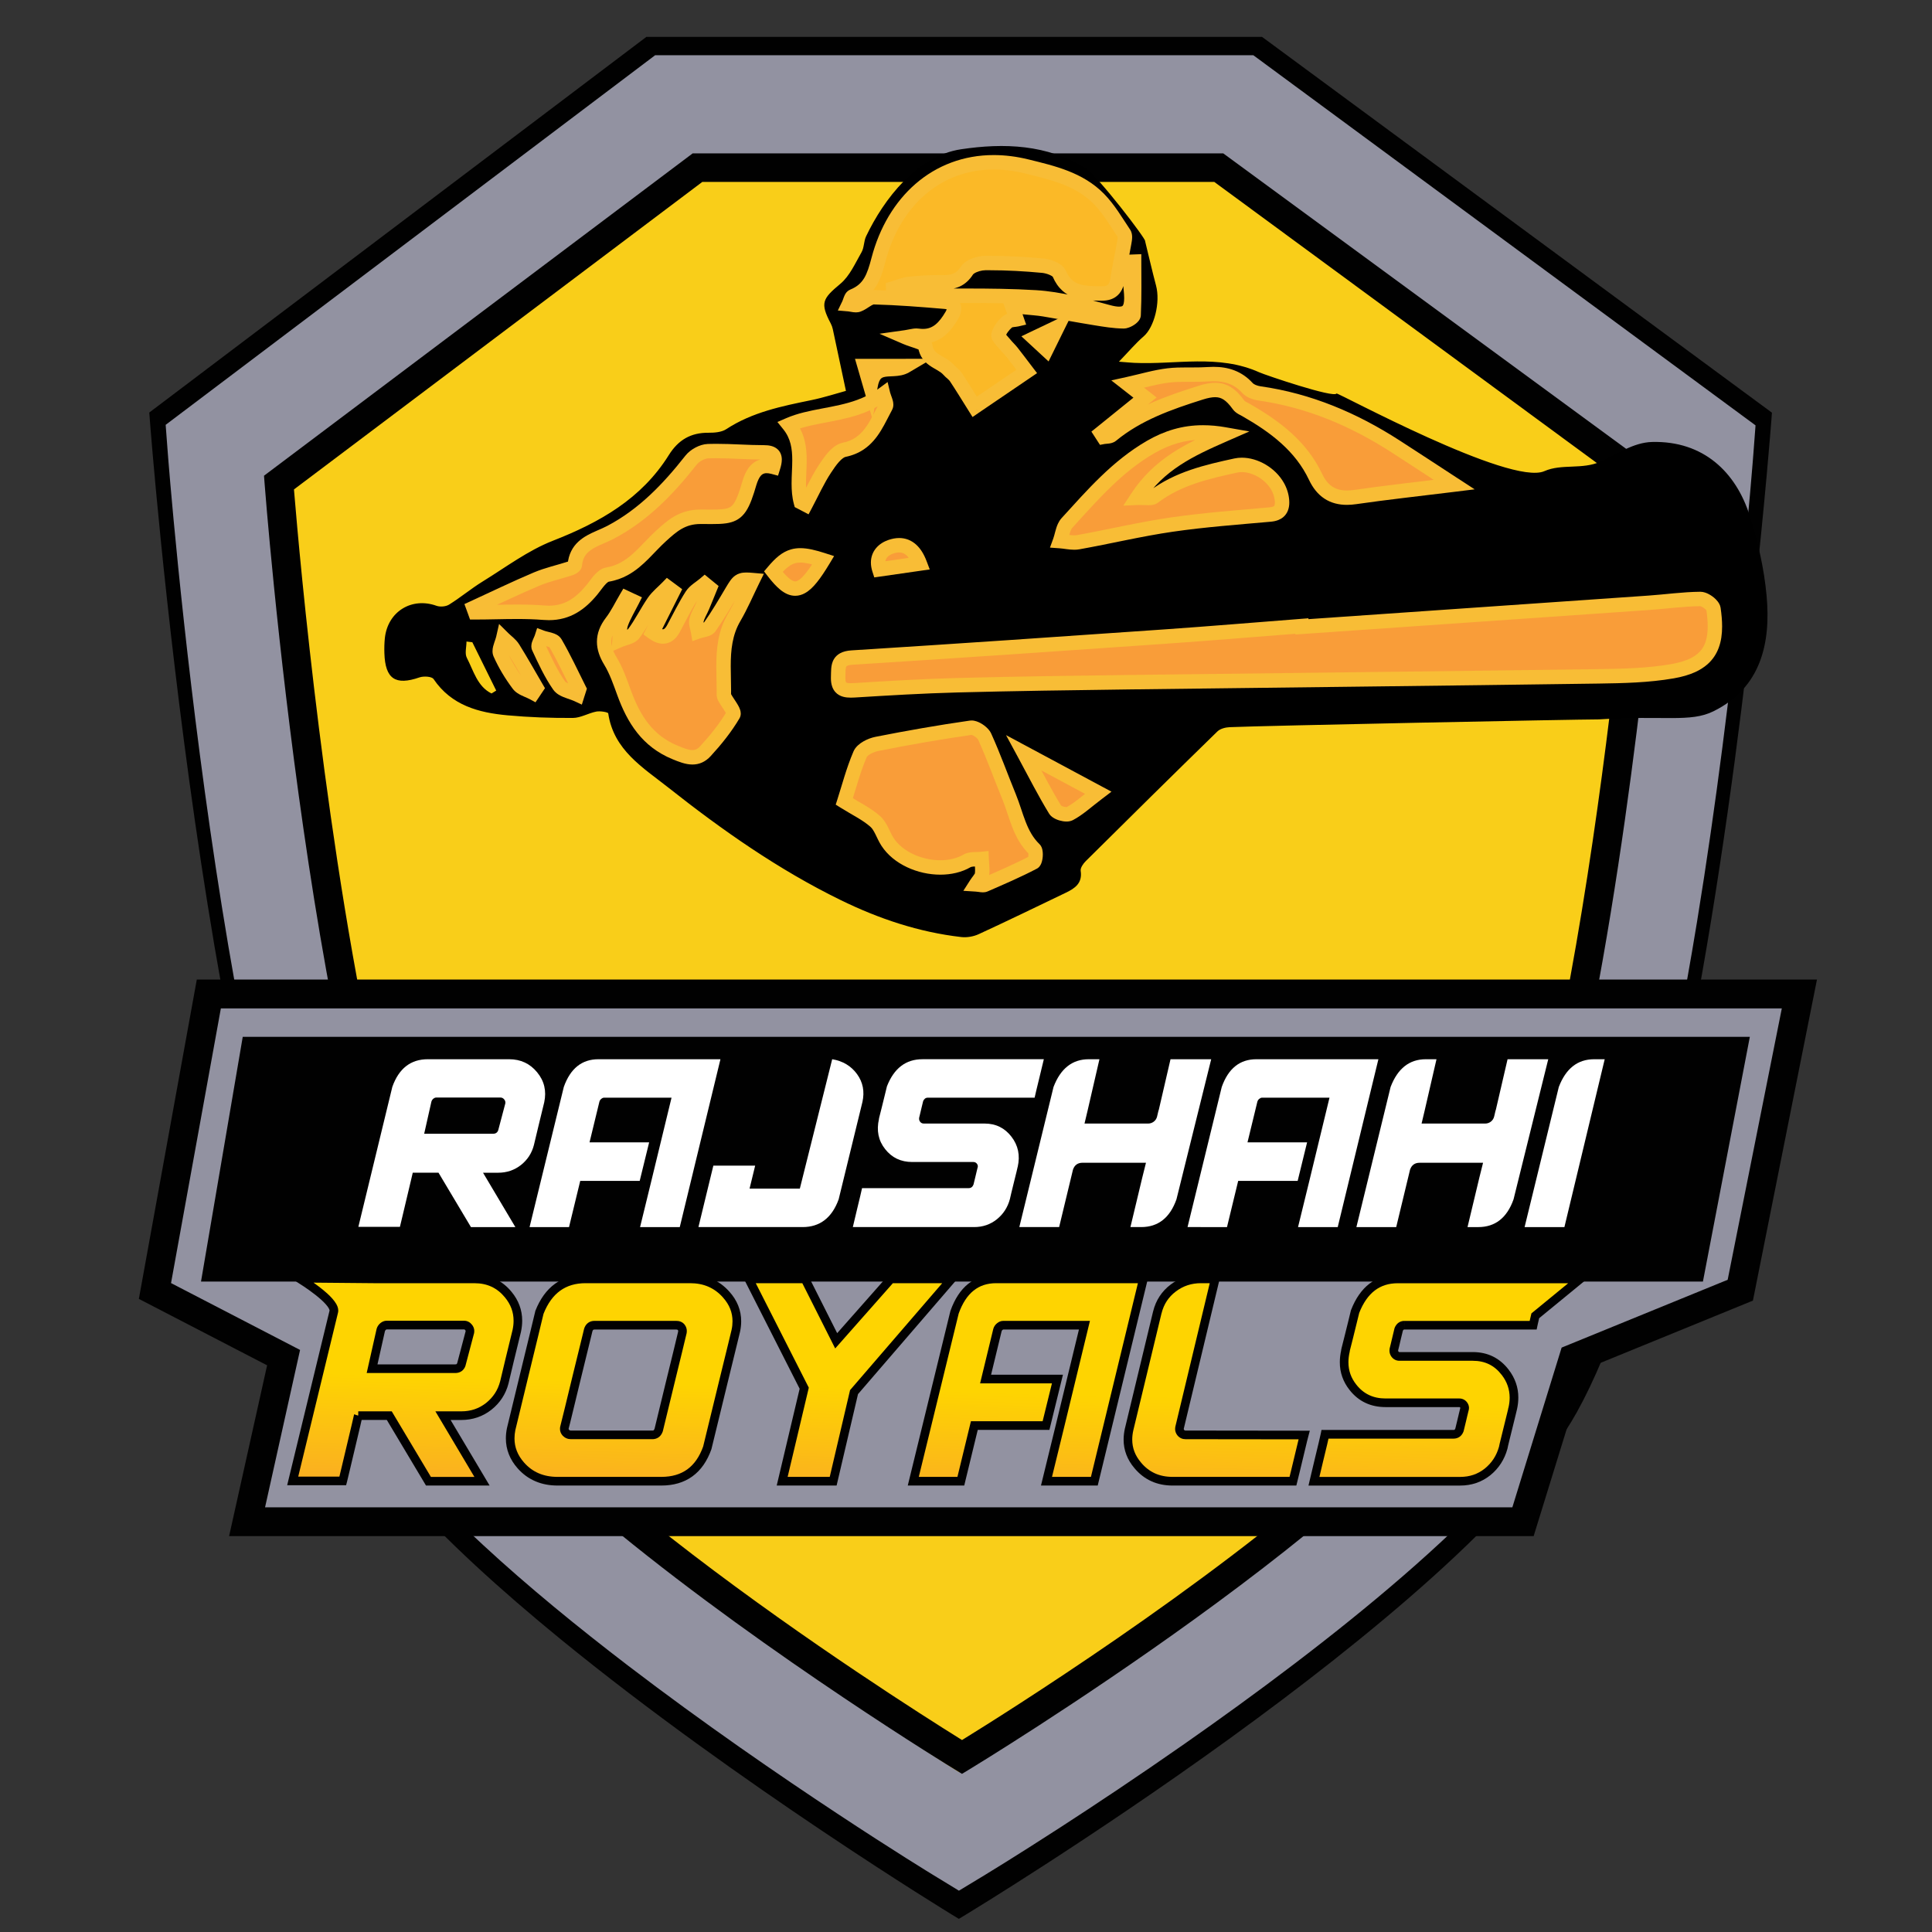 <?xml version="1.0" encoding="utf-8"?>
<!-- Generator: Adobe Illustrator 16.0.0, SVG Export Plug-In . SVG Version: 6.00 Build 0)  -->
<!DOCTYPE svg PUBLIC "-//W3C//DTD SVG 1.1//EN" "http://www.w3.org/Graphics/SVG/1.1/DTD/svg11.dtd">
<svg version="1.1" id="flag-icon-css-am" xmlns="http://www.w3.org/2000/svg" xmlns:xlink="http://www.w3.org/1999/xlink" x="0px"
	 y="0px" width="150px" height="150px" viewBox="0 0 150 150" enable-background="new 0 0 150 150" xml:space="preserve">
<rect x="0" y="0" width="150" height="150" fill="#333333" stroke="none"/>
<g>
	<g>
		<path fill="#F9CE19" d="M121.445,109.105c-8.451,15.234-46.997,38.566-46.997,38.566s-38.318-23.373-46.73-38.566
			c-10.631-19.2-14.964-76.531-14.964-76.531L50.556,5.649l47.082-1.65l38.772,28.576C136.41,32.574,132.093,89.913,121.445,109.105
			z"/>
		<path fill="#010101" d="M121.445,109.105l-0.979-0.542c-0.997,1.8-2.478,3.776-4.303,5.83c-3.197,3.596-7.448,7.435-12.02,11.147
			c-6.857,5.573-14.435,10.873-20.289,14.774c-2.93,1.95-5.429,3.553-7.193,4.664c-0.882,0.558-1.582,0.992-2.06,1.286
			c-0.239,0.148-0.422,0.261-0.546,0.336c-0.061,0.037-0.108,0.066-0.14,0.086c-0.03,0.019-0.045,0.027-0.046,0.027l0.58,0.957
			l0.583-0.955c0,0-0.036-0.021-0.108-0.065c-1.111-0.684-10.709-6.616-21.022-14.198c-5.156-3.79-10.49-7.992-15.022-12.143
			c-2.266-2.076-4.331-4.137-6.069-6.12c-1.739-1.981-3.15-3.888-4.112-5.627c-1.28-2.312-2.492-5.251-3.612-8.612
			c-1.963-5.886-3.655-13.059-5.078-20.495c-2.136-11.157-3.671-22.906-4.672-31.861c-0.5-4.478-0.867-8.256-1.108-10.914
			c-0.121-1.33-0.21-2.379-0.269-3.095c-0.03-0.358-0.052-0.633-0.066-0.818c-0.015-0.185-0.022-0.279-0.022-0.279l-1.116,0.084
			l0.649,0.912l37.528-26.73l46.354-1.625l38.46,28.345l0.664-0.901l-1.116-0.084c0,0.001-0.005,0.054-0.013,0.163
			c-0.13,1.675-1.289,16.1-3.698,32.402c-1.205,8.15-2.724,16.771-4.575,24.488c-0.927,3.859-1.937,7.492-3.03,10.724
			c-1.092,3.23-2.268,6.058-3.512,8.297L121.445,109.105l0.979,0.543c1.381-2.488,2.631-5.539,3.784-8.987
			c2.014-6.033,3.719-13.284,5.154-20.781c2.151-11.245,3.692-23.042,4.694-32.035c1.004-8.991,1.469-15.177,1.471-15.187
			l0.046-0.618L97.988,2.866H50.181L11.59,32.029l0.048,0.629c0.001,0.016,1.086,14.366,3.504,31.141
			c1.209,8.388,2.751,17.381,4.665,25.505c0.956,4.061,2.005,7.906,3.155,11.354c1.15,3.449,2.4,6.5,3.777,8.989
			c1.109,2.002,2.676,4.083,4.564,6.218c3.306,3.734,7.609,7.63,12.212,11.394c6.904,5.641,14.483,10.978,20.343,14.908
			c5.859,3.93,9.997,6.453,10.007,6.46l0.581,0.354l0.582-0.353c0.016-0.01,9.671-5.854,20.406-13.62
			c5.367-3.886,11.004-8.25,15.852-12.62c2.424-2.184,4.65-4.372,6.55-6.509c1.9-2.139,3.473-4.224,4.588-6.232L121.445,109.105z"/>
	</g>
	<g>
		<path fill="#F9CE19" d="M118.275,106.248c-7.88,14.204-43.817,35.958-43.817,35.958s-35.727-21.793-43.569-35.958
			c-9.912-17.902-13.953-71.355-13.953-71.355L52.182,9.789L96.078,8.25l36.149,26.644
			C132.228,34.893,128.203,88.354,118.275,106.248z"/>
		<path fill="#9292A1" d="M118.275,106.248l-3.426-1.899c-0.78,1.411-2.04,3.113-3.648,4.92c-1.407,1.584-3.079,3.256-4.921,4.952
			c-3.224,2.971-6.969,6.016-10.76,8.896c-5.688,4.32-11.482,8.27-15.84,11.127c-2.179,1.431-4,2.588-5.271,3.385
			c-0.636,0.398-1.135,0.708-1.473,0.916c-0.17,0.104-0.298,0.184-0.383,0.234c-0.043,0.026-0.075,0.047-0.096,0.06l-0.022,0.013
			l-0.005,0.004h-0.001l0,0l2.029,3.352l2.041-3.345h-0.002c-0.042-0.025-2.279-1.394-5.725-3.643
			c-2.584-1.687-5.847-3.87-9.372-6.354c-5.284-3.724-11.16-8.132-16.177-12.514c-2.508-2.189-4.801-4.372-6.684-6.43
			c-0.942-1.027-1.78-2.022-2.492-2.962c-0.712-0.938-1.295-1.821-1.731-2.609c-1.069-1.927-2.149-4.525-3.156-7.548
			c-0.883-2.646-1.717-5.62-2.491-8.785c-1.356-5.542-2.531-11.673-3.523-17.734c-1.489-9.094-2.568-18.036-3.271-24.69
			c-0.352-3.328-0.611-6.084-0.781-8.005c-0.085-0.96-0.148-1.712-0.19-2.221c-0.02-0.255-0.036-0.449-0.047-0.579
			c-0.004-0.064-0.008-0.113-0.011-0.146l-0.002-0.035l-0.001-0.008v-0.003l-1.667,0.127l1.667-0.126v-0.001l-1.667,0.127
			l1.667-0.126l-3.907,0.295l2.273,3.191l34.287-24.421l41.357-1.451l35.051,25.834l2.324-3.154l-3.907-0.294l1.964,0.147
			l-1.964-0.149v0.001l1.964,0.147l-1.964-0.149c-0.002,0.052-1.01,13.359-3.236,28.794c-1.113,7.715-2.532,15.962-4.265,23.304
			c-0.865,3.668-1.809,7.11-2.815,10.126c-1.005,3.015-2.086,5.604-3.154,7.527l0,0L118.275,106.248l3.427,1.9
			c1.411-2.548,2.627-5.535,3.74-8.863c0.972-2.91,1.856-6.076,2.671-9.402c1.424-5.819,2.63-12.127,3.646-18.331
			c1.521-9.305,2.611-18.376,3.326-25.135c0.714-6.757,1.049-11.201,1.05-11.23l0.164-2.162L97.305,4.286H50.867L12.862,32.984
			l0.167,2.204c0.004,0.054,1.019,13.482,3.289,29.229c1.136,7.876,2.584,16.331,4.396,24.028c0.907,3.851,1.904,7.513,3.013,10.838
			c1.112,3.328,2.326,6.316,3.734,8.863c1.184,2.134,2.764,4.214,4.618,6.313c1.623,1.833,3.461,3.672,5.439,5.504
			c3.461,3.204,7.357,6.384,11.265,9.372c5.86,4.478,11.749,8.518,16.186,11.448c4.436,2.931,7.418,4.751,7.45,4.769l2.032,1.24
			l2.037-1.232c0.027-0.017,2.304-1.396,5.838-3.684c2.651-1.717,6.009-3.945,9.655-6.495c5.471-3.827,11.59-8.373,16.979-13.047
			c2.696-2.339,5.212-4.71,7.387-7.071c1.089-1.181,2.093-2.361,2.991-3.543c0.899-1.182,1.696-2.364,2.365-3.569v-0.001
			L118.275,106.248z"/>
	</g>
	<g>
		<path fill="#F9CE19" d="M115.087,103.262c-7.266,13.094-40.396,33.148-40.396,33.148s-32.936-20.09-40.167-33.148
			c-9.138-16.504-12.863-65.783-12.863-65.783l32.493-23.144l40.469-1.418l33.326,24.562
			C127.949,37.479,124.238,86.765,115.087,103.262z"/>
		<path fill="#010101" d="M115.087,103.262l-0.98-0.544c-0.849,1.534-2.114,3.225-3.679,4.984
			c-2.737,3.082-6.387,6.376-10.313,9.563c-5.888,4.785-12.396,9.34-17.429,12.689c-2.516,1.676-4.662,3.053-6.179,4.008
			c-0.757,0.479-1.358,0.852-1.769,1.105c-0.205,0.127-0.363,0.223-0.469,0.288c-0.053,0.032-0.093,0.057-0.12,0.073
			c-0.027,0.016-0.04,0.023-0.04,0.023l0.58,0.957l0.583-0.954c0,0-0.03-0.02-0.092-0.057c-0.953-0.586-9.2-5.684-18.059-12.197
			c-4.428-3.254-9.01-6.865-12.899-10.425c-1.944-1.782-3.714-3.549-5.204-5.249c-1.49-1.696-2.697-3.328-3.516-4.81
			c-1.094-1.974-2.133-4.493-3.094-7.376c-1.684-5.048-3.137-11.208-4.359-17.597c-1.834-9.583-3.154-19.679-4.014-27.374
			c-0.43-3.847-0.745-7.094-0.952-9.378c-0.104-1.142-0.181-2.043-0.231-2.659c-0.025-0.308-0.044-0.543-0.057-0.702
			s-0.019-0.239-0.019-0.239l-1.116,0.084l0.649,0.912L54.53,14.122h39.744l33.012,24.258l0.664-0.901l-1.117-0.084
			c0,0-0.003,0.046-0.011,0.139c-0.112,1.437-1.106,13.833-3.177,27.84c-1.034,7.002-2.339,14.409-3.931,21.036
			c-0.795,3.313-1.661,6.432-2.6,9.204c-0.938,2.77-1.946,5.193-3.008,7.104L115.087,103.262l0.978,0.543
			c1.193-2.151,2.271-4.781,3.264-7.751c1.735-5.196,3.202-11.435,4.438-17.884c1.85-9.672,3.174-19.815,4.036-27.548
			c0.862-7.73,1.263-13.049,1.263-13.06l0.047-0.617L94.974,11.908H53.779L20.498,36.934l0.047,0.63
			c0.002,0.015,0.934,12.353,3.014,26.778c1.04,7.213,2.366,14.947,4.012,21.936c0.823,3.495,1.725,6.803,2.716,9.773
			c0.992,2.97,2.068,5.602,3.258,7.753c0.962,1.735,2.314,3.532,3.944,5.373c2.85,3.22,6.554,6.572,10.514,9.81
			c5.94,4.854,12.458,9.443,17.498,12.822c5.039,3.382,8.598,5.553,8.607,5.558l0.58,0.354l0.583-0.352
			c0.016-0.011,8.317-5.035,17.55-11.716c4.617-3.341,9.466-7.095,13.64-10.856c2.085-1.882,4.004-3.766,5.642-5.607
			c1.638-1.845,2.997-3.645,3.963-5.385L115.087,103.262z"/>
	</g>
	<g>
		<g>
			<polygon fill="#9292A1" points="135.116,100.17 122.16,105.464 118.246,118.147 19.183,118.147 22.018,105.406 12.031,100.23 
				16.214,77.173 139.704,77.173 			"/>
			<polygon fill="#010101" points="135.116,100.17 134.693,99.134 121.245,104.627 117.419,117.027 20.579,117.027 23.297,104.809 
				13.279,99.618 17.148,78.292 138.34,78.292 134.018,99.951 135.116,100.17 134.693,99.134 135.116,100.17 136.214,100.39 
				141.069,76.053 15.279,76.053 10.781,100.845 20.738,106.003 17.787,119.266 119.071,119.266 123.073,106.3 136.096,100.979 
				136.214,100.39 			"/>
		</g>
		<polygon fill="#010101" points="132.215,99.5 15.606,99.5 18.846,80.5 135.857,80.5 		"/>
		<g>
			<path fill="#FFFFFF" d="M34.046,91.049h-2v-0.011v0.011c-0.007,0.02-0.049,0.2-0.126,0.54c-0.09,0.388-0.2,0.849-0.329,1.387
				c-0.128,0.538-0.245,1.027-0.348,1.468c-0.104,0.441-0.168,0.711-0.193,0.808h-3.227l2.637-10.867
				c0.508-1.43,1.426-2.146,2.753-2.146h6.318c0.895,0,1.62,0.339,2.173,1.015c0.554,0.67,0.737,1.446,0.55,2.327
				c-0.186,0.76-0.341,1.395-0.463,1.904c-0.123,0.509-0.235,0.981-0.339,1.419c-0.161,0.626-0.496,1.141-1.004,1.547
				c-0.51,0.398-1.099,0.599-1.768,0.599h-1.178l2.511,4.222h-3.448L34.046,91.049z M39.233,85.668
				c0.019-0.116-0.01-0.219-0.087-0.31c-0.078-0.097-0.174-0.145-0.29-0.145h-4.985c-0.071,0-0.145,0.028-0.223,0.087
				c-0.077,0.064-0.129,0.142-0.154,0.232l-0.561,2.492h5.352c0.199,0,0.332-0.091,0.396-0.271L39.233,85.668z"/>
			<path fill="#FFFFFF" d="M43.773,84.393c0.508-1.436,1.403-2.154,2.685-2.154h9.477l-3.158,13.032h-3.082l0.878-3.594l1.565-6.454
				h-5.236c-0.071,0-0.141,0.03-0.212,0.088c-0.078,0.059-0.129,0.135-0.154,0.231l-0.764,3.148H50.4l-0.734,2.995h-4.617
				l-0.87,3.585h-3.063L43.773,84.393z"/>
			<path fill="#FFFFFF" d="M58.631,90.498l-0.435,1.786h3.903l2.512-10.046c0.824,0.136,1.469,0.522,1.932,1.159
				c0.458,0.631,0.596,1.353,0.415,2.164l-1.845,7.555c-0.522,1.436-1.456,2.154-2.802,2.154h-8.085
				c0.328-1.359,0.622-2.566,0.879-3.623c0.103-0.406,0.196-0.79,0.28-1.149H58.631z"/>
			<path fill="#FFFFFF" d="M72.039,85.223c-0.09,0-0.167,0.026-0.231,0.078c-0.064,0.058-0.11,0.122-0.136,0.193
				c-0.058,0.232-0.104,0.424-0.14,0.579c-0.036,0.154-0.069,0.298-0.102,0.43c-0.032,0.133-0.055,0.225-0.067,0.276
				c-0.02,0.122,0.006,0.228,0.077,0.318c0.071,0.09,0.165,0.135,0.28,0.135c0.045,0,0.282,0,0.71,0c0.429,0,0.936,0,1.522,0
				s1.121,0,1.604,0c0.482,0,0.779,0,0.889,0c0.869,0,1.564,0.343,2.086,1.024c0.521,0.676,0.683,1.455,0.483,2.338
				c0,0.006-0.004,0.016-0.01,0.028c0,0.013-0.027,0.132-0.081,0.354c-0.056,0.222-0.12,0.484-0.195,0.787
				c-0.073,0.303-0.142,0.583-0.206,0.841c-0.064,0.257-0.104,0.424-0.116,0.502c-0.174,0.639-0.512,1.159-1.016,1.564
				c-0.501,0.399-1.087,0.6-1.757,0.6c-0.008,0-0.017,0-0.029,0c-0.091,0-0.568,0-1.435,0s-1.885,0-3.057,0
				c-1.173,0-2.236,0-3.193,0c-0.956,0-1.524,0-1.705,0c0.129-0.555,0.239-1.017,0.329-1.387s0.172-0.712,0.247-1.024
				c0.074-0.312,0.121-0.517,0.14-0.612c0.077,0,0.497,0,1.26,0c0.763,0,1.661,0,2.695,0c1.033,0,1.972,0,2.815,0
				c0.844,0,1.346,0,1.507,0c0.181,0,0.305-0.094,0.376-0.28c0.059-0.233,0.104-0.426,0.141-0.58
				c0.035-0.155,0.068-0.298,0.102-0.43c0.032-0.133,0.055-0.225,0.067-0.276c0.045-0.114,0.032-0.222-0.038-0.318
				c-0.071-0.097-0.164-0.145-0.28-0.145h0.009c-0.006,0-0.016,0-0.028,0c-0.045,0-0.285,0-0.72,0s-0.946,0-1.531,0
				c-0.586,0-1.121,0-1.604,0s-0.776,0-0.878,0c-0.876,0-1.575-0.331-2.097-0.996c-0.527-0.661-0.689-1.444-0.482-2.346
				c0-0.007,0-0.016,0-0.03l0.02-0.086c0.038-0.148,0.101-0.396,0.188-0.743c0.086-0.349,0.17-0.689,0.251-1.021
				s0.133-0.548,0.159-0.651c0.547-1.403,1.465-2.106,2.753-2.106c0.006,0,0.017,0,0.029,0c0.09,0,0.57,0,1.439,0
				c0.87,0,1.889,0,3.058,0c1.169,0,2.233,0,3.193,0s1.528,0,1.709,0c-0.128,0.548-0.237,1.004-0.329,1.367
				c-0.089,0.364-0.172,0.7-0.245,1.009c-0.074,0.31-0.121,0.512-0.141,0.608c-0.077,0-0.499,0-1.266,0c-0.766,0-1.666,0-2.699,0
				c-1.034,0-1.973,0-2.816,0S72.2,85.223,72.039,85.223z"/>
			<path fill="#FFFFFF" d="M81.795,84.393c0.547-1.436,1.461-2.154,2.733-2.154h0.832l-0.918,3.98l-0.241,1.014h4.937
				c0.161,0,0.306-0.049,0.435-0.144c0.136-0.104,0.222-0.236,0.261-0.396l0.116-0.493h0.011l0.917-3.961h3.159L91.34,93.116
				c-0.509,1.436-1.423,2.154-2.744,2.154h-0.83l0.918-3.835l0.289-1.159h-4.927c-0.372,0-0.621,0.18-0.742,0.54l-0.088,0.367
				l-0.985,4.087H79.14L81.795,84.393z"/>
			<path fill="#FFFFFF" d="M94.856,84.393c0.508-1.436,1.403-2.154,2.686-2.154h9.476l-3.157,13.032h-3.082l0.879-3.594l1.564-6.454
				h-5.236c-0.07,0-0.141,0.03-0.213,0.088c-0.076,0.059-0.127,0.135-0.153,0.231l-0.764,3.148h4.627l-0.733,2.995h-4.618
				l-0.868,3.585H92.2L94.856,84.393z"/>
			<path fill="#FFFFFF" d="M107.965,84.393c0.548-1.436,1.459-2.154,2.734-2.154h0.83l-0.917,3.98l-0.241,1.014h4.937
				c0.16,0,0.306-0.049,0.435-0.144c0.134-0.104,0.222-0.236,0.261-0.396l0.116-0.493h0.009l0.918-3.961h3.158l-2.694,10.878
				c-0.509,1.436-1.425,2.154-2.744,2.154h-0.829l0.917-3.835l0.289-1.159h-4.927c-0.373,0-0.62,0.18-0.743,0.54l-0.088,0.367
				l-0.985,4.087h-3.091L107.965,84.393z"/>
			<path fill="#FFFFFF" d="M121.025,84.393c0.548-1.436,1.462-2.154,2.744-2.154h0.82l-3.129,13.032h-3.091L121.025,84.393z"/>
		</g>
		<g>
			
				<linearGradient id="SVGID_1_" gradientUnits="userSpaceOnUse" x1="1.904" y1="149.4" x2="2.128" y2="149.4" gradientTransform="matrix(4.069 -136.972 -136.972 -4.069 20486.693 998.808)">
				<stop  offset="0" style="stop-color:#F89934"/>
				<stop  offset="0.333" style="stop-color:#F89934"/>
				<stop  offset="0.763" style="stop-color:#FED401"/>
				<stop  offset="1" style="stop-color:#FED401"/>
			</linearGradient>
			<path fill="url(#SVGID_1_)" d="M30.226,109.912h-2.411v-0.013v0.013c-0.008,0.023-0.058,0.239-0.151,0.651
				c-0.109,0.466-0.241,1.022-0.397,1.672c-0.155,0.647-0.294,1.238-0.419,1.77c-0.124,0.531-0.202,0.856-0.233,0.973h-3.89
				l3.18-13.103c0.295-0.83-2.694-2.639-2.694-2.639l6.013,0.053h7.617c1.079,0,1.953,0.409,2.621,1.224
				c0.667,0.808,0.889,1.743,0.664,2.806c-0.226,0.918-0.412,1.682-0.559,2.295c-0.148,0.613-0.284,1.185-0.408,1.712
				c-0.195,0.754-0.599,1.375-1.211,1.864c-0.614,0.481-1.324,0.723-2.131,0.723h-1.421l3.028,5.089h-4.158L30.226,109.912z
				 M36.48,103.425c0.023-0.14-0.012-0.265-0.104-0.373c-0.094-0.116-0.209-0.176-0.35-0.176h-6.009
				c-0.086,0-0.175,0.035-0.268,0.106c-0.093,0.076-0.156,0.17-0.187,0.278l-0.676,3.006h6.452c0.241,0,0.4-0.109,0.478-0.328
				L36.48,103.425z"/>
			<path fill="#010101" d="M30.226,109.912v-0.337h-2.411v0.337h0.336v-0.013h-0.672v0.013h0.336l-0.318-0.108
				c-0.007,0.023-0.008,0.028-0.012,0.042c-0.01,0.038-0.025,0.106-0.05,0.215c-0.025,0.105-0.057,0.249-0.099,0.43l0.001-0.003
				c-0.109,0.466-0.241,1.021-0.396,1.669l0,0c-0.156,0.649-0.295,1.238-0.42,1.772c-0.124,0.53-0.202,0.856-0.23,0.961l0.325,0.088
				v-0.335h-3.462l3.079-12.688l-0.327-0.079l0.316,0.112c0.028-0.077,0.041-0.158,0.04-0.235c-0.001-0.198-0.07-0.367-0.162-0.526
				c-0.163-0.277-0.408-0.54-0.689-0.798c-0.422-0.383-0.925-0.749-1.325-1.024c-0.4-0.273-0.697-0.452-0.701-0.455l-0.174,0.288
				l-0.003,0.336l6.015,0.054h7.618c0.498,0,0.934,0.093,1.322,0.273c0.388,0.182,0.732,0.452,1.038,0.825l0.001,0.001l0,0
				c0.455,0.554,0.67,1.142,0.672,1.814c0,0.227-0.025,0.463-0.077,0.709l0.328,0.069l-0.326-0.079
				c-0.226,0.917-0.412,1.682-0.56,2.296l0,0c-0.147,0.614-0.284,1.186-0.408,1.713l0.327,0.077l-0.326-0.084
				c-0.179,0.687-0.535,1.236-1.095,1.686l0.002-0.002c-0.558,0.437-1.183,0.649-1.924,0.65h-2.011l3.028,5.09h-3.377l-3.04-5.09
				h-0.19V109.912l-0.289,0.171l3.138,5.253h4.939l-3.029-5.089h0.831c0.874,0.001,1.67-0.267,2.338-0.795h0.001l0-0.001
				c0.667-0.528,1.118-1.223,1.328-2.042l0-0.004l0.001-0.004c0.124-0.526,0.26-1.097,0.407-1.71l0,0
				c0.147-0.611,0.333-1.375,0.559-2.291l0.001-0.006l0.001-0.006c0.061-0.289,0.092-0.571,0.092-0.849
				c0.002-0.823-0.282-1.587-0.826-2.241l0.001,0.002c-0.361-0.443-0.789-0.783-1.273-1.009c-0.485-0.228-1.025-0.339-1.606-0.339
				h-7.617h0.003l-7.239-0.064l1.049,0.635l0.028,0.019c0.143,0.088,0.807,0.503,1.422,0.988c0.308,0.241,0.603,0.501,0.809,0.735
				c0.104,0.114,0.184,0.226,0.232,0.314c0.05,0.088,0.063,0.152,0.061,0.172l-0.001,0.011l-0.006,0.016l-3.284,13.534h4.575
				l0.066-0.248c0.034-0.128,0.111-0.449,0.235-0.983c0.124-0.531,0.264-1.12,0.419-1.768l0,0c0.155-0.649,0.288-1.207,0.396-1.673
				v-0.001v-0.002c0.046-0.206,0.083-0.362,0.108-0.471c0.012-0.053,0.022-0.095,0.029-0.122l0.007-0.032l0.002-0.006l-0.207-0.057
				l0.203,0.068l0.004-0.012l-0.207-0.057l0.203,0.068l0.018-0.053v-0.066h-0.672v0.013v0.335h2.747V109.912l-0.289,0.171
				L30.226,109.912z M36.48,103.425l0.332,0.056c0.007-0.046,0.012-0.092,0.012-0.139c0.002-0.186-0.073-0.371-0.193-0.508
				l-0.255,0.218l0.262-0.21c-0.071-0.089-0.162-0.168-0.268-0.221c-0.106-0.055-0.227-0.081-0.343-0.081h-6.009
				c-0.181,0.001-0.339,0.074-0.47,0.174l-0.006,0.004l-0.006,0.007c-0.139,0.111-0.246,0.27-0.295,0.444l-0.002,0.009l-0.77,3.424
				h6.872c0.17,0,0.343-0.04,0.489-0.139c0.146-0.101,0.249-0.251,0.305-0.41l0.004-0.015l0.672-2.544l0.002-0.014L36.48,103.425
				l-0.324-0.087l-0.665,2.517l0.325,0.084l-0.317-0.112c-0.022,0.059-0.037,0.071-0.05,0.082c-0.014,0.007-0.039,0.021-0.11,0.021
				h-6.032l0.583-2.596l-0.327-0.073l0.323,0.092c0.013-0.041,0.03-0.071,0.078-0.112l-0.215-0.258l0.202,0.267
				c0.026-0.02,0.047-0.029,0.058-0.033l0.01-0.003h0l-0.002-0.02v0.02h0.002l-0.002-0.02v0.02h6.009
				c0.023,0,0.031,0.003,0.042,0.008c0.01,0.005,0.024,0.015,0.045,0.041l0.004,0.004l0.003,0.004
				c0.03,0.039,0.029,0.046,0.031,0.072l-0.002,0.027L36.48,103.425l-0.324-0.087L36.48,103.425z"/>
			
				<linearGradient id="SVGID_2_" gradientUnits="userSpaceOnUse" x1="1.904" y1="149.828" x2="2.128" y2="149.828" gradientTransform="matrix(4.069 -136.972 -136.972 -4.069 20562.109 1001.059)">
				<stop  offset="0" style="stop-color:#F89934"/>
				<stop  offset="0.333" style="stop-color:#F89934"/>
				<stop  offset="0.763" style="stop-color:#FED401"/>
				<stop  offset="1" style="stop-color:#FED401"/>
			</linearGradient>
			<path fill="url(#SVGID_2_)" d="M41.884,101.887c0.683-1.73,1.879-2.598,3.587-2.598h0.035c0.078,0,0.488,0,1.229,0
				c0.742,0,1.613,0,2.615,0c1.002,0,1.915,0,2.738,0c0.822,0,1.319,0,1.49,0c1.149,0,2.084,0.409,2.807,1.224
				c0.722,0.808,0.97,1.743,0.745,2.806l-0.256,1.061c-0.194,0.8-0.435,1.784-0.722,2.953c-0.288,1.167-0.549,2.246-0.786,3.231
				c-0.237,0.986-0.386,1.6-0.449,1.841c-0.613,1.73-1.805,2.597-3.575,2.597c-0.078,0-0.485,0-1.223,0s-1.605,0-2.603,0
				c-0.997,0-1.908,0-2.731,0c-0.823,0-1.32,0-1.491,0c-1.18,0-2.131-0.408-2.854-1.223c-0.714-0.808-0.966-1.744-0.756-2.808
				c0.411-1.708,0.755-3.127,1.031-4.257s0.525-2.158,0.751-3.086C41.69,102.699,41.83,102.119,41.884,101.887z M50.654,111.401
				c0.24,0,0.403-0.127,0.489-0.384c0.341-1.428,0.629-2.612,0.862-3.553c0.233-0.938,0.442-1.797,0.629-2.573
				c0.186-0.777,0.303-1.262,0.35-1.455c0.023-0.148-0.008-0.276-0.093-0.385c-0.085-0.109-0.218-0.164-0.396-0.164h-0.035
				c-0.063,0-0.381,0-0.955,0c-0.575,0-1.252,0-2.033,0c-0.78,0-1.49,0-2.131,0c-0.641,0-1.035,0-1.182,0
				c-0.249,0-0.412,0.129-0.489,0.385c-0.008,0.039-0.097,0.406-0.268,1.101c-0.171,0.696-0.371,1.513-0.6,2.452
				c-0.229,0.938-0.437,1.798-0.623,2.574c-0.187,0.775-0.307,1.262-0.361,1.455c-0.023,0.147,0.016,0.276,0.117,0.385
				c0.108,0.108,0.237,0.162,0.384,0.162c0.054,0,0.37,0,0.949,0s1.26,0,2.044,0c0.785,0,1.501,0,2.149,0
				C50.108,111.401,50.506,111.401,50.654,111.401z"/>
			<path fill="#010101" d="M41.884,101.887l0.312,0.124c0.325-0.823,0.759-1.412,1.294-1.8c0.536-0.387,1.182-0.585,1.981-0.585
				h0.035c0.078,0,0.488,0,1.229,0c0.742,0,1.613,0,2.615,0c1.002,0,1.915,0,2.738,0c0.822,0,1.319,0,1.49,0
				c0.536,0,1.007,0.094,1.429,0.277c0.421,0.185,0.794,0.458,1.126,0.832l0,0.001l0,0c0.503,0.566,0.738,1.163,0.74,1.846
				c0,0.214-0.023,0.437-0.073,0.667l0.329,0.069l-0.327-0.078l-0.256,1.061l0,0c-0.194,0.798-0.435,1.782-0.722,2.95
				c-0.288,1.17-0.55,2.248-0.787,3.233l0,0c-0.237,0.985-0.386,1.601-0.447,1.836l0.325,0.084l-0.316-0.112
				c-0.291,0.819-0.705,1.402-1.235,1.788c-0.531,0.384-1.193,0.584-2.024,0.585c-0.078,0-0.485,0-1.223,0s-1.605,0-2.603,0
				c-0.997,0-1.908,0-2.731,0c-0.823,0-1.32,0-1.491,0c-0.552,0-1.037-0.095-1.466-0.278c-0.429-0.185-0.805-0.458-1.135-0.832
				c-0.506-0.574-0.742-1.182-0.745-1.878c0-0.205,0.021-0.42,0.065-0.642l-0.33-0.064l0.327,0.079
				c0.411-1.708,0.755-3.127,1.03-4.256c0.276-1.13,0.526-2.158,0.751-3.087l0,0c0.226-0.928,0.365-1.508,0.42-1.744L41.884,101.887
				l0.312,0.124L41.884,101.887l-0.327-0.076c-0.054,0.229-0.194,0.811-0.419,1.738l0,0c-0.225,0.929-0.476,1.956-0.751,3.087
				c-0.275,1.13-0.619,2.549-1.031,4.257l-0.001,0.008l-0.001,0.006c-0.052,0.261-0.078,0.518-0.078,0.771
				c-0.002,0.856,0.313,1.649,0.913,2.323c0.391,0.442,0.852,0.78,1.374,1.003c0.522,0.225,1.102,0.335,1.731,0.333
				c0.17,0,0.667,0,1.491,0c0.823,0,1.734,0,2.731,0c0.998,0,1.865,0,2.603,0s1.146,0,1.223,0c0.938,0.002,1.758-0.232,2.418-0.713
				c0.662-0.48,1.151-1.194,1.473-2.106l0.005-0.015l0.003-0.016c0.064-0.245,0.213-0.857,0.45-1.845l0,0
				c0.237-0.985,0.499-2.061,0.786-3.229s0.528-2.153,0.722-2.954l0,0l0.258-1.064l0.001-0.005c0.058-0.273,0.087-0.542,0.087-0.807
				c0.002-0.846-0.313-1.629-0.912-2.293l0.001,0.001c-0.39-0.441-0.846-0.778-1.36-1.002c-0.514-0.225-1.083-0.335-1.698-0.335
				c-0.171,0-0.668,0-1.49,0c-0.823,0-1.736,0-2.738,0c-1.001,0-1.873,0-2.615,0c-0.741,0-1.151,0-1.229,0h-0.035
				c-0.91-0.001-1.715,0.235-2.375,0.714c-0.661,0.479-1.167,1.188-1.525,2.096l-0.009,0.023l-0.005,0.024L41.884,101.887z
				 M50.654,111.401v0.337c0.178,0.001,0.365-0.053,0.51-0.168s0.24-0.274,0.297-0.446l0.004-0.014l0.003-0.015
				c0.341-1.428,0.629-2.61,0.861-3.55l0,0c0.233-0.938,0.443-1.798,0.629-2.576c0.187-0.776,0.303-1.262,0.35-1.456l0.003-0.012
				l0.002-0.014c0.007-0.047,0.011-0.096,0.011-0.144c0.002-0.18-0.061-0.361-0.171-0.499l-0.001-0.002h0.001
				c-0.078-0.099-0.184-0.178-0.299-0.226c-0.116-0.048-0.238-0.065-0.361-0.065h-0.035c-0.063,0-0.381,0-0.955,0
				c-0.575,0-1.252,0-2.033,0c-0.78,0-1.49,0-2.131,0c-0.641,0-1.035,0-1.182,0c-0.18-0.001-0.369,0.05-0.516,0.168
				c-0.148,0.115-0.242,0.281-0.294,0.455l-0.004,0.016l-0.003,0.016l0.027,0.005l-0.027-0.007v0.002l0.027,0.005l-0.027-0.007
				c-0.004,0.019-0.03,0.129-0.074,0.31c-0.044,0.184-0.108,0.442-0.19,0.778l0,0c-0.171,0.696-0.372,1.513-0.601,2.452
				c-0.229,0.94-0.437,1.798-0.624,2.576l0,0.004l0-0.004c-0.186,0.773-0.307,1.262-0.357,1.443l-0.005,0.02l-0.003,0.018
				c-0.007,0.044-0.01,0.089-0.01,0.135c-0.001,0.097,0.018,0.195,0.055,0.287c0.038,0.091,0.092,0.173,0.158,0.244l0.004,0.004
				l0.004,0.004c0.081,0.082,0.177,0.15,0.284,0.194c0.106,0.047,0.223,0.068,0.338,0.068c0.054,0,0.37,0,0.949,0s1.26,0,2.044,0
				c0.785,0,1.501,0,2.149,0c0.648,0,1.045,0,1.194,0V111.401v-0.335c-0.148,0-0.546,0-1.194,0c-0.648,0-1.365,0-2.149,0
				c-0.784,0-1.465,0-2.044,0s-0.895,0-0.949,0c-0.033,0-0.055-0.005-0.075-0.015c-0.021-0.009-0.044-0.022-0.071-0.05l-0.238,0.237
				l0.247-0.229l-0.028-0.039l-0.006-0.034l0.002-0.03l-0.332-0.052l0.324,0.089c0.058-0.205,0.177-0.688,0.364-1.466l0,0
				c0.187-0.777,0.394-1.634,0.623-2.574c0.229-0.938,0.429-1.755,0.599-2.449l0,0c0.086-0.347,0.151-0.614,0.195-0.797
				c0.023-0.092,0.04-0.164,0.052-0.216c0.007-0.024,0.011-0.047,0.015-0.063l0.008-0.038l-0.329-0.067l0.322,0.098
				c0.025-0.082,0.052-0.11,0.066-0.121c0.015-0.012,0.033-0.023,0.101-0.025c0.147,0,0.542,0,1.182,0c0.641,0,1.351,0,2.131,0
				c0.781,0,1.458,0,2.033,0c0.574,0,0.893,0,0.955,0h0.035c0.055,0,0.088,0.009,0.104,0.017l0.027,0.02v-0.002
				c0.023,0.034,0.027,0.046,0.029,0.087l-0.004,0.039l0.333,0.053l-0.327-0.079c-0.046,0.195-0.163,0.679-0.349,1.456
				c-0.186,0.775-0.396,1.634-0.629,2.571l0,0c-0.233,0.94-0.521,2.126-0.862,3.556l0.327,0.077l-0.319-0.106
				c-0.028,0.084-0.058,0.118-0.075,0.131s-0.034,0.023-0.095,0.024V111.401z"/>
			
				<linearGradient id="SVGID_3_" gradientUnits="userSpaceOnUse" x1="1.905" y1="150.266" x2="2.128" y2="150.266" gradientTransform="matrix(4.069 -136.974 -136.974 -4.069 20639.896 1003.318)">
				<stop  offset="0" style="stop-color:#F89934"/>
				<stop  offset="0.333" style="stop-color:#F89934"/>
				<stop  offset="0.763" style="stop-color:#FED401"/>
				<stop  offset="1" style="stop-color:#FED401"/>
			</linearGradient>
			<polygon fill="url(#SVGID_3_)" points="73.889,99.289 66.307,108.083 64.688,115.001 60.728,115.001 62.44,107.781 
				58.131,99.289 62.498,99.289 64.92,104.101 69.171,99.289 			"/>
			<polygon fill="#010101" points="73.889,99.289 73.634,99.069 65.999,107.927 64.421,114.665 61.152,114.665 62.795,107.738 
				58.678,99.626 62.291,99.626 64.844,104.694 69.323,99.626 73.889,99.626 73.889,99.289 73.634,99.069 73.889,99.289 
				73.889,98.953 69.02,98.953 64.998,103.506 62.705,98.953 57.584,98.953 62.084,107.822 60.304,115.336 64.954,115.336 
				66.615,108.24 74.621,98.953 73.889,98.953 			"/>
			
				<linearGradient id="SVGID_4_" gradientUnits="userSpaceOnUse" x1="1.905" y1="150.621" x2="2.128" y2="150.621" gradientTransform="matrix(4.069 -136.974 -136.974 -4.069 20702.607 1005.192)">
				<stop  offset="0" style="stop-color:#F89934"/>
				<stop  offset="0.333" style="stop-color:#F89934"/>
				<stop  offset="0.763" style="stop-color:#FED401"/>
				<stop  offset="1" style="stop-color:#FED401"/>
			</linearGradient>
			<path fill="url(#SVGID_4_)" d="M74.11,101.887c0.613-1.73,1.692-2.598,3.238-2.598h11.425l-3.808,15.712h-3.717l1.061-4.332
				l1.888-7.781h-6.313c-0.085,0-0.17,0.035-0.256,0.106c-0.093,0.069-0.155,0.162-0.187,0.278l-0.92,3.796H82.1l-0.885,3.611
				h-5.567l-1.049,4.321h-3.692L74.11,101.887z"/>
			<path fill="#010101" d="M74.11,101.887l0.316,0.112c0.292-0.825,0.686-1.415,1.163-1.798c0.479-0.382,1.048-0.574,1.759-0.575
				h10.998L84.7,114.665h-3.023l0.958-3.916l1.987-8.196h-6.739c-0.181,0-0.343,0.077-0.467,0.181l0.211,0.261l-0.201-0.27
				c-0.151,0.111-0.263,0.28-0.311,0.461v0.004l-1.021,4.216h5.578l-0.722,2.938h-5.567l-1.048,4.321h-3l3.101-12.698L74.11,101.887
				l0.316,0.112L74.11,101.887l-0.327-0.078l-3.304,13.527h4.384l1.049-4.32h5.564l1.05-4.282h-5.579l0.819-3.381l-0.326-0.08
				l0.325,0.088c0.014-0.052,0.028-0.071,0.063-0.099l0.005-0.004l0.005-0.005c0.022-0.018,0.037-0.024,0.044-0.027l0.004-0.002
				l-0.004-0.017v0.017h0.004l-0.004-0.017v0.017h5.886l-1.786,7.365l0,0l-1.161,4.747h4.406L89.2,98.953H77.348
				c-0.835-0.001-1.578,0.24-2.179,0.724c-0.602,0.483-1.055,1.191-1.376,2.098l-0.006,0.017l-0.004,0.018L74.11,101.887z"/>
			
				<linearGradient id="SVGID_5_" gradientUnits="userSpaceOnUse" x1="1.905" y1="150.993" x2="2.129" y2="150.993" gradientTransform="matrix(4.069 -136.972 -136.972 -4.069 20768.047 1007.186)">
				<stop  offset="0" style="stop-color:#F89934"/>
				<stop  offset="0.333" style="stop-color:#F89934"/>
				<stop  offset="0.763" style="stop-color:#FED401"/>
				<stop  offset="1" style="stop-color:#FED401"/>
			</linearGradient>
			<path fill="url(#SVGID_5_)" d="M89.856,101.887c0.193-0.784,0.604-1.412,1.233-1.886c0.629-0.475,1.348-0.712,2.155-0.712h1.105
				l-2.772,11.565c-0.022,0.147,0.014,0.276,0.106,0.385s0.214,0.162,0.36,0.162l9.212,0.012c-0.03,0.117-0.069,0.269-0.116,0.454
				c-0.085,0.35-0.181,0.747-0.285,1.188c-0.105,0.442-0.202,0.848-0.291,1.211c-0.089,0.365-0.149,0.61-0.181,0.734h-9.341
				c-1.117,0-2.019-0.408-2.701-1.223c-0.691-0.808-0.916-1.744-0.676-2.808L89.856,101.887z"/>
			<path fill="#010101" d="M89.856,101.887l0.325,0.081c0.179-0.717,0.542-1.268,1.11-1.698c0.574-0.433,1.211-0.643,1.953-0.644
				h0.68l-2.676,11.163l-0.001,0.013c-0.008,0.045-0.012,0.093-0.012,0.14c-0.002,0.187,0.071,0.377,0.192,0.516l0,0l0,0
				c0.075,0.088,0.17,0.163,0.277,0.211c0.107,0.049,0.225,0.07,0.339,0.07l9.212,0.011v-0.336l-0.323-0.086
				c-0.032,0.118-0.071,0.272-0.119,0.459v0.001l0,0c-0.085,0.352-0.181,0.748-0.286,1.191c-0.104,0.442-0.201,0.845-0.29,1.208l0,0
				c-0.089,0.365-0.15,0.61-0.18,0.731l0.325,0.083v-0.336h-9.341c-0.519,0-0.973-0.094-1.375-0.275
				c-0.402-0.184-0.756-0.454-1.069-0.827v-0.003l-0.003-0.001c-0.467-0.548-0.685-1.127-0.688-1.789
				c0-0.231,0.028-0.473,0.085-0.724l-0.327-0.075l0.326,0.079l2.189-9.084v0.002L89.856,101.887l-0.328-0.078l-2.188,9.086
				l-0.002,0.003c-0.066,0.297-0.101,0.587-0.101,0.872c-0.002,0.819,0.291,1.577,0.85,2.227l0.255-0.218l-0.258,0.215
				c0.37,0.442,0.809,0.782,1.307,1.008c0.499,0.226,1.054,0.337,1.652,0.335h9.604l0.063-0.254c0.031-0.125,0.092-0.37,0.181-0.735
				l0,0c0.089-0.365,0.188-0.771,0.292-1.214c0.104-0.441,0.198-0.837,0.285-1.186l-0.002,0.003c0.047-0.186,0.085-0.337,0.116-0.45
				l0.112-0.422l-9.649-0.012l0,0c-0.033,0-0.05-0.005-0.063-0.012s-0.024-0.013-0.044-0.035l0.001,0.002
				c-0.027-0.035-0.028-0.043-0.031-0.08l0.003-0.035l-0.333-0.052l0.328,0.079l2.87-11.98h-1.531
				c-0.873-0.001-1.675,0.263-2.356,0.778c-0.688,0.518-1.151,1.225-1.358,2.074v0.001l-0.002,0.002L89.856,101.887z"/>
			
				<linearGradient id="SVGID_6_" gradientUnits="userSpaceOnUse" x1="1.904" y1="151.445" x2="2.128" y2="151.445" gradientTransform="matrix(4.069 -136.972 -136.972 -4.069 20847.557 1009.436)">
				<stop  offset="0" style="stop-color:#F89934"/>
				<stop  offset="0.333" style="stop-color:#F89934"/>
				<stop  offset="0.763" style="stop-color:#FED401"/>
				<stop  offset="1" style="stop-color:#FED401"/>
			</linearGradient>
			<path fill="url(#SVGID_6_)" d="M109.037,102.888c-0.108,0-0.201,0.031-0.28,0.095c-0.077,0.069-0.132,0.146-0.162,0.233
				c-0.07,0.278-0.127,0.512-0.169,0.697c-0.043,0.188-0.084,0.359-0.123,0.519s-0.065,0.27-0.081,0.332
				c-0.023,0.146,0.008,0.274,0.093,0.385c0.087,0.107,0.198,0.162,0.339,0.162c0.054,0,0.339,0,0.855,0s1.128,0,1.835,0
				c0.706,0,1.351,0,1.934,0c0.581,0,0.938,0,1.07,0c1.049,0,1.888,0.413,2.516,1.234c0.629,0.816,0.823,1.755,0.583,2.818
				l-0.012,0.036c0,0.015-0.033,0.156-0.1,0.425c-0.065,0.267-0.145,0.584-0.233,0.948c-0.089,0.366-0.173,0.703-0.25,1.014
				s-0.124,0.512-0.14,0.606c-0.209,0.768-0.617,1.396-1.223,1.886c-0.604,0.481-1.312,0.723-2.119,0.723h-0.035
				c-0.108,0-0.687,0-1.729,0c-1.045,0-2.273,0-3.688,0c-1.412,0-2.695,0-3.848,0c-1.153,0-1.838,0-2.056,0
				c0.155-0.668,0.287-1.225,0.396-1.672c0.109-0.446,0.208-0.858,0.297-1.233c0.09-0.377,0.146-0.624,0.169-0.74
				c0.093,0,0.602,0,1.52,0c0.92,0,2.003,0,3.251,0c1.244,0,2.376,0,3.394,0s1.623,0,1.817,0c0.217,0,0.369-0.112,0.454-0.338
				c0.07-0.279,0.125-0.513,0.169-0.698c0.043-0.186,0.083-0.359,0.123-0.519c0.038-0.16,0.065-0.271,0.08-0.331
				c0.056-0.141,0.04-0.27-0.047-0.386c-0.084-0.116-0.197-0.175-0.337-0.175h0.012h-0.034c-0.055,0-0.345,0-0.868,0
				c-0.524,0-1.141,0-1.847,0s-1.351,0-1.932,0c-0.583,0-0.937,0-1.061,0c-1.057,0-1.899-0.399-2.527-1.198
				c-0.637-0.801-0.832-1.744-0.583-2.831v-0.035l0.023-0.104c0.046-0.179,0.122-0.478,0.227-0.896
				c0.106-0.419,0.205-0.829,0.304-1.229c0.097-0.399,0.16-0.661,0.192-0.785c0.66-1.692,1.766-2.54,3.318-2.54h0.035
				c0.108,0,0.688,0,1.736,0c1.048,0,2.276,0,3.686,0c1.408,0,2.692,0,3.849,0c1.157,0,4.865,0,4.865,0l-3.496,2.866
				c0,0-0.146,0.616-0.169,0.732c-0.094,0-0.603,0-1.526,0c-0.923,0-2.008,0-3.256,0c-1.246,0-2.377,0-3.394,0
				C109.837,102.888,109.23,102.888,109.037,102.888z"/>
			<path fill="#010101" d="M109.037,102.888v-0.335c-0.172-0.001-0.353,0.054-0.49,0.168l-0.007,0.006l-0.008,0.005
				c-0.11,0.1-0.202,0.227-0.254,0.369l-0.005,0.016l-0.006,0.017c-0.069,0.281-0.126,0.517-0.169,0.706l0,0
				c-0.042,0.185-0.083,0.355-0.122,0.514l0,0c-0.039,0.158-0.065,0.27-0.081,0.33l-0.003,0.014l-0.003,0.016
				c-0.007,0.048-0.011,0.096-0.011,0.144c-0.003,0.178,0.061,0.359,0.171,0.5h0.002l0,0c0.069,0.089,0.161,0.167,0.266,0.217
				c0.105,0.052,0.222,0.075,0.336,0.075c0.054,0,0.339,0,0.855,0s1.128,0,1.835,0c0.706,0,1.351,0,1.934,0c0.581,0,0.938,0,1.07,0
				c0.481,0,0.897,0.093,1.267,0.273c0.37,0.182,0.694,0.452,0.981,0.829h0.002l0,0c0.412,0.539,0.609,1.11,0.612,1.76
				c0,0.248-0.029,0.507-0.092,0.779l0.328,0.074l-0.318-0.106l-0.012,0.034l-0.019,0.054v0.055h0.302l-0.299-0.04
				c0,0.006-0.003,0.012-0.003,0.04h0.302l-0.299-0.04l0.166,0.022l-0.165-0.028l-0.001,0.006l0.166,0.022l-0.165-0.028
				c0,0.001-0.01,0.048-0.025,0.113c-0.016,0.067-0.038,0.16-0.067,0.277l-0.001,0.008l0.001-0.008
				c-0.065,0.267-0.145,0.584-0.233,0.949v-0.001c-0.089,0.365-0.172,0.703-0.249,1.014v-0.001
				c-0.039,0.156-0.071,0.286-0.096,0.391c-0.022,0.104-0.04,0.18-0.05,0.241l0.331,0.056l-0.323-0.089
				c-0.195,0.707-0.559,1.266-1.111,1.714l0.003-0.002c-0.55,0.435-1.17,0.647-1.91,0.649h-0.035c-0.108,0-0.687,0-1.729,0
				c-1.045,0-2.273,0-3.688,0c-1.412,0-2.695,0-3.848,0c-1.153,0-1.838,0-2.056,0v0.336l0.326,0.076
				c0.156-0.667,0.287-1.224,0.396-1.668v0.001c0.11-0.449,0.208-0.86,0.298-1.238v0.001c0.09-0.379,0.146-0.624,0.172-0.752
				l-0.33-0.065v0.337c0.093,0,0.602,0,1.52,0c0.92,0,2.003,0,3.251,0c1.244,0,2.376,0,3.394,0s1.623,0,1.817,0
				c0.165,0,0.338-0.048,0.477-0.151s0.233-0.248,0.291-0.403l0.008-0.02l0.004-0.02c0.07-0.281,0.128-0.516,0.171-0.704l0,0
				c0.042-0.185,0.082-0.357,0.121-0.514l0.001-0.001c0.037-0.159,0.065-0.27,0.08-0.328l-0.326-0.082l0.313,0.12
				c0.033-0.087,0.056-0.181,0.056-0.279c0-0.153-0.056-0.307-0.145-0.426l0,0c-0.067-0.093-0.158-0.175-0.265-0.229
				c-0.107-0.056-0.228-0.082-0.344-0.081v0.671h0.012v-0.671h-0.034c-0.055,0-0.345,0-0.868,0c-0.524,0-1.141,0-1.847,0
				s-1.351,0-1.932,0c-0.583,0-0.937,0-1.061,0c-0.486,0-0.908-0.092-1.281-0.269c-0.371-0.177-0.696-0.438-0.982-0.802
				l-0.002-0.002v-0.001c-0.414-0.522-0.611-1.086-0.613-1.739c0-0.254,0.032-0.523,0.097-0.808l0.008-0.036v-0.036l0.017-0.068
				l-0.329-0.073l0.325,0.085c0.048-0.182,0.122-0.48,0.229-0.9l0,0c0.104-0.419,0.205-0.83,0.302-1.23l0,0
				c0.098-0.399,0.161-0.661,0.193-0.784l-0.326-0.081l0.313,0.121c0.313-0.805,0.724-1.383,1.215-1.76
				c0.492-0.374,1.074-0.563,1.79-0.564h0.035c0.108,0,0.688,0,1.736,0c1.048,0,2.276,0,3.686,0c1.408,0,2.692,0,3.849,0
				c1.157,0,4.865,0,4.865,0v-0.337l-0.215-0.26l-3.583,2.938l-0.026,0.111c0,0-0.035,0.154-0.075,0.323
				c-0.02,0.085-0.04,0.173-0.058,0.249s-0.03,0.135-0.038,0.172l0.33,0.065v-0.335c-0.094,0-0.603,0-1.526,0
				c-0.923,0-2.008,0-3.256,0c-1.246,0-2.377,0-3.394,0c-1.018,0-1.624,0-1.817,0V102.888v0.336c0.193,0,0.8,0,1.817,0
				c1.017,0,2.147,0,3.394,0c1.248,0,2.333,0,3.256,0c0.924,0,1.433,0,1.526,0h0.274l0.055-0.27
				c0.004-0.021,0.018-0.082,0.034-0.155c0.05-0.221,0.131-0.566,0.131-0.567l-0.325-0.076l0.212,0.259l4.223-3.461h-0.938
				c0,0-3.708,0-4.865,0c-1.156,0-2.44,0-3.849,0c-1.409,0-2.638,0-3.686,0c-1.049,0-1.628,0-1.736,0h-0.035
				c-0.837-0.001-1.585,0.232-2.198,0.705c-0.615,0.469-1.088,1.162-1.434,2.048l-0.008,0.021l-0.006,0.021
				c-0.03,0.126-0.095,0.388-0.191,0.788l0,0c-0.098,0.398-0.198,0.808-0.304,1.226l0,0c-0.104,0.419-0.179,0.717-0.226,0.895
				l-0.001,0.006l-0.024,0.11l-0.008,0.036v0.071h0.335l-0.327-0.075c-0.075,0.328-0.112,0.647-0.112,0.957
				c-0.003,0.795,0.258,1.53,0.76,2.158l-0.002-0.002c0.342,0.436,0.752,0.772,1.224,0.995c0.471,0.224,0.998,0.332,1.568,0.332
				c0.124,0,0.478,0,1.061,0c0.581,0,1.226,0,1.932,0s1.322,0,1.847,0c0.523,0,0.813,0,0.868,0h0.034v-0.671H113.3v0.671
				c0.022,0.001,0.028,0.004,0.035,0.006c0.005,0.003,0.015,0.008,0.031,0.031v0.001c0.017,0.023,0.013,0.021,0.014,0.027
				c0,0.005-0.001,0.016-0.009,0.037l-0.008,0.019l-0.005,0.02c-0.016,0.065-0.043,0.177-0.081,0.335l0,0
				c-0.04,0.161-0.082,0.337-0.124,0.522l0,0c-0.043,0.185-0.099,0.416-0.168,0.693l0.326,0.081l-0.314-0.119
				c-0.027,0.07-0.052,0.095-0.063,0.104c-0.014,0.008-0.024,0.017-0.076,0.018c-0.194,0-0.8,0-1.817,0s-2.149,0-3.394,0
				c-1.248,0-2.331,0-3.251,0c-0.918,0-1.427,0-1.52,0H102.6l-0.053,0.27c-0.021,0.106-0.077,0.354-0.166,0.728l0,0
				c-0.089,0.377-0.188,0.787-0.297,1.233l0,0c-0.108,0.448-0.241,1.007-0.397,1.675l-0.096,0.411h0.424c0.218,0,0.902,0,2.056,0
				c1.152,0,2.436,0,3.848,0c1.414,0,2.643,0,3.688,0c1.043,0,1.621,0,1.729,0h0.035c0.873,0.002,1.666-0.266,2.328-0.794
				l0.001-0.002h0.002c0.657-0.531,1.11-1.229,1.335-2.06l0.004-0.017l0.004-0.018c0.005-0.032,0.02-0.103,0.042-0.199
				c0.022-0.099,0.053-0.225,0.092-0.38v-0.001v0.001c0.077-0.311,0.161-0.648,0.25-1.015l0,0c0.09-0.364,0.167-0.68,0.233-0.947
				v-0.001c0.032-0.135,0.059-0.239,0.075-0.312c0.009-0.037,0.016-0.066,0.021-0.09l0.007-0.033l0.002-0.022
				c0.003-0.01,0.004-0.02,0.004-0.048h-0.335l0.317,0.106l0.012-0.035l0.006-0.017l0.004-0.017
				c0.071-0.315,0.107-0.626,0.107-0.928c0.003-0.791-0.256-1.528-0.752-2.17l0.001,0.001c-0.342-0.446-0.751-0.793-1.219-1.022
				c-0.47-0.231-0.996-0.343-1.563-0.343c-0.132,0-0.489,0-1.07,0c-0.583,0-1.228,0-1.934,0c-0.707,0-1.318,0-1.835,0
				s-0.802,0-0.855,0c-0.026,0-0.037-0.004-0.045-0.008l-0.029-0.027v0.001c-0.023-0.033-0.027-0.045-0.03-0.086l0.004-0.04
				l-0.331-0.052l0.326,0.081c0.016-0.063,0.043-0.174,0.083-0.334l0,0c0.038-0.161,0.08-0.334,0.122-0.522l0.001-0.008
				l-0.001,0.008c0.041-0.184,0.099-0.414,0.167-0.691l-0.325-0.081l0.315,0.112c0.011-0.026,0.027-0.056,0.072-0.097l-0.226-0.249
				l0.212,0.261c0.018-0.012,0.021-0.018,0.068-0.02V102.888z"/>
		</g>
	</g>
	<path fill-rule="evenodd" clip-rule="evenodd" d="M137.155,46.222c-0.194-2.092-0.673-4.193-1.312-6.2
		c-1.069-3.363-3.588-5.803-7.568-5.708c-1.467,0.037-2.713,0.944-4.004,1.523c-1.438,0.646-3.016,0.147-4.369,0.744
		c-2.655,1.169-16.078-6.141-16.134-6.03c-0.189,0.375-5.514-1.426-5.997-1.644c-3.184-1.429-6.477-0.58-9.719-0.735
		c-0.262-0.012-0.522-0.04-1.179-0.091c0.776-0.804,1.306-1.437,1.922-1.968c0.814-0.703,1.31-2.622,0.96-3.94
		c-0.305-1.148-0.569-2.307-0.852-3.461c0.128-0.084-3.65-5.037-4.61-5.638c-2.993-1.871-6.343-1.983-9.679-1.485
		c-3.408,0.51-5.981,3.841-7.373,6.761c-0.181,0.381-0.145,0.873-0.351,1.231c-0.492,0.857-0.918,1.847-1.646,2.454
		c-1.397,1.165-1.581,1.488-0.747,3.077c0.072,0.138,0.128,0.291,0.161,0.443c0.332,1.539,0.657,3.08,1.02,4.792
		c-0.761,0.207-1.706,0.517-2.673,0.716c-2.305,0.474-4.6,0.934-6.622,2.259c-0.363,0.238-0.908,0.279-1.368,0.276
		c-1.381-0.013-2.351,0.552-3.092,1.739c-2.118,3.391-5.361,5.225-9,6.647c-1.932,0.755-3.656,2.058-5.445,3.16
		c-0.898,0.553-1.714,1.238-2.609,1.796c-0.253,0.159-0.696,0.195-0.981,0.093c-1.923-0.691-3.783,0.446-4.007,2.503
		c-0.042,0.39-0.049,0.787-0.037,1.179c0.064,2.002,0.86,2.523,2.726,1.877c0.324-0.112,0.953-0.076,1.092,0.129
		c1.389,2.051,3.496,2.61,5.745,2.816c1.683,0.154,3.38,0.214,5.07,0.204c0.608-0.003,1.206-0.377,1.825-0.496
		c0.3-0.057,0.907,0.045,0.921,0.143c0.419,2.856,2.71,4.212,4.675,5.766c4.183,3.308,8.545,6.365,13.354,8.719
		c2.971,1.455,6.08,2.5,9.381,2.879c0.44,0.05,0.95-0.038,1.354-0.225c2.269-1.045,4.516-2.137,6.769-3.22
		c0.703-0.338,1.294-0.738,1.147-1.696c-0.034-0.229,0.198-0.56,0.396-0.756c3.394-3.368,6.795-6.728,10.218-10.065
		c0.221-0.215,0.625-0.319,0.95-0.333c2.632-0.116,26.882-0.604,28.674-0.604c5.053-0.33,7.084,0.268,8.906-0.637
		C136.72,53.395,137.501,49.938,137.155,46.222z M87.488,30.073c1.171-0.259,2.148-0.556,3.147-0.673
		c1.01-0.12,2.043-0.023,3.061-0.093c1.194-0.083,2.235,0.137,3.083,1.069c0.212,0.233,0.604,0.372,0.932,0.419
		c3.851,0.546,7.332,2.026,10.576,4.121c1.435,0.927,2.861,1.864,4.545,2.962c-2.818,0.349-5.258,0.613-7.686,0.964
		c-1.442,0.209-2.448-0.237-3.081-1.57c-1.14-2.404-3.16-3.908-5.393-5.185c-0.2-0.114-0.446-0.209-0.572-0.384
		c-0.86-1.204-1.593-1.395-2.957-0.964c-2.464,0.779-4.883,1.626-6.919,3.298c-0.146,0.121-0.415,0.092-0.628,0.134
		c-0.063-0.098-0.126-0.194-0.188-0.291c1.094-0.885,2.188-1.769,3.416-2.761C88.427,30.808,88.084,30.54,87.488,30.073z
		 M89.507,38.824c1.893-1.432,4.142-1.945,6.368-2.43c1.447-0.316,3.457,0.937,3.588,2.728c0.046,0.646-0.2,1.013-0.921,1.077
		c-2.555,0.229-5.117,0.416-7.653,0.784c-2.431,0.354-4.827,0.931-7.247,1.365c-0.452,0.081-0.942-0.052-1.415-0.085
		c0.174-0.478,0.226-1.067,0.541-1.414c1.977-2.167,3.898-4.393,6.495-5.892c1.704-0.982,3.476-1.38,5.743-0.98
		c-2.69,1.178-5.078,2.292-6.8,4.925C88.856,38.873,89.289,38.989,89.507,38.824z M66.15,23.252c1.298-0.528,1.63-1.505,1.981-2.841
		c1.401-5.333,5.803-8.644,11.517-7.239c2.031,0.499,4.076,0.974,5.593,2.516c0.771,0.784,1.339,1.774,1.959,2.697
		c0.109,0.163,0.055,0.465,0.016,0.692c-0.168,0.958-0.389,1.909-0.527,2.87c-0.111,0.759-0.489,1.103-1.253,1.089
		c-1.314-0.022-2.6,0.014-3.261-1.524c-0.146-0.341-0.83-0.589-1.29-0.632c-1.486-0.141-2.982-0.219-4.474-0.207
		c-0.489,0.005-1.185,0.228-1.418,0.588c-0.484,0.751-1.076,0.916-1.874,0.905c-0.863-0.013-1.731,0.036-2.591,0.122
		c-0.426,0.043-0.837,0.232-1.256,0.354c0.005,0.118,0.01,0.234,0.016,0.351c0.382,0.073,0.764,0.207,1.147,0.212
		c3.301,0.042,6.61-0.066,9.901,0.134c1.884,0.115,3.761,0.634,5.596,1.136c1.383,0.378,1.93,0.05,1.819-1.43
		c-0.063-0.82-0.144-1.64-0.216-2.459c0.146-0.006,0.293-0.012,0.44-0.019c0,1.379,0.03,2.76-0.036,4.136
		c-0.01,0.187-0.51,0.5-0.781,0.496c-0.736-0.008-1.474-0.133-2.205-0.25c-1.329-0.214-2.651-0.466-3.979-0.684
		c-0.476-0.079-0.961-0.105-1.441-0.157c-0.347-0.037-0.692-0.077-1.039-0.115c0.113,0.325,0.227,0.65,0.369,1.056
		c-0.172,0.04-0.529,0.022-0.723,0.191c-0.301,0.264-0.595,0.63-0.687,1.003c-0.05,0.2,0.32,0.513,0.518,0.762
		c0.158,0.2,0.354,0.371,0.511,0.571c0.333,0.418,0.651,0.849,1.161,1.515c-1.176,0.798-2.494,1.693-4.043,2.745
		c-0.559-0.888-0.996-1.61-1.463-2.311c-0.144-0.216-0.386-0.364-0.56-0.564c-0.557-0.639-1.659-0.693-1.811-1.837
		c-0.035-0.263-0.885-0.42-1.502-0.686c0.378-0.054,0.667-0.159,0.934-0.121c1.315,0.187,2.033-0.567,2.623-1.574
		c0.375-0.638,0.133-1.009-0.521-1.065c-1.837-0.159-3.677-0.303-5.519-0.352c-0.402-0.012-0.8,0.432-1.229,0.59
		c-0.207,0.076-0.478-0.025-0.72-0.046C65.937,23.658,65.987,23.318,66.15,23.252z M82.027,25.642
		c-0.297,0.601-0.555,1.124-0.861,1.749c-0.381-0.351-0.671-0.618-0.956-0.882C80.796,26.229,81.341,25.97,82.027,25.642z
		 M71.34,44.005c-1.114,0.161-2.099,0.302-3.147,0.453c-0.293-0.912,0.165-1.505,0.896-1.757
		C70.131,42.34,70.887,42.805,71.34,44.005z M67.511,30.245c-0.205-0.708-0.315-1.089-0.457-1.578h3.192
		C69.241,29.262,67.816,28.289,67.511,30.245z M38.162,53.841c-1.107-0.545-1.395-1.768-1.916-2.765
		c-0.176-0.335-0.028-0.839-0.028-1.267l0.453,0.053c0.618,1.25,1.237,2.502,1.855,3.754C38.405,53.691,38.283,53.767,38.162,53.841
		z M41.323,54.042c-0.388-0.211-0.899-0.332-1.141-0.654c-0.556-0.742-1.048-1.553-1.423-2.398
		c-0.134-0.302,0.146-0.787,0.238-1.188c0.258,0.256,0.578,0.473,0.765,0.773c0.631,1.013,1.215,2.055,1.817,3.084
		C41.494,53.787,41.408,53.914,41.323,54.042z M44.759,54.177c-0.487-0.227-1.158-0.326-1.423-0.706
		c-0.635-0.909-1.107-1.941-1.578-2.954c-0.086-0.183,0.143-0.513,0.226-0.774c0.363,0.136,0.908,0.167,1.059,0.426
		c0.677,1.163,1.243,2.391,1.849,3.596C44.847,53.902,44.803,54.04,44.759,54.177z M56.921,48.193
		c-1.103,1.886-0.768,3.94-0.798,5.956c-0.002,0.076,0.016,0.162,0.05,0.229c0.243,0.468,0.822,1.126,0.682,1.363
		c-0.602,1.019-1.361,1.961-2.167,2.836c-0.691,0.751-1.452,0.465-2.345,0.098c-2.16-0.888-3.217-2.588-3.962-4.63
		c-0.308-0.843-0.603-1.713-1.065-2.473c-0.655-1.077-0.674-2.017,0.102-3.029c0.44-0.573,0.755-1.244,1.127-1.871
		c0.155,0.073,0.31,0.146,0.464,0.218c-0.295,0.589-0.648,1.159-0.868,1.775c-0.14,0.394-0.084,0.856-0.117,1.289
		c0.376-0.165,0.889-0.227,1.104-0.512c0.582-0.772,1.006-1.661,1.556-2.46c0.291-0.421,0.711-0.753,1.073-1.125
		c0.14,0.103,0.28,0.207,0.42,0.31c-0.523,1.042-1.047,2.083-1.591,3.166c0.646,0.47,1.198,0.511,1.628-0.284
		c0.463-0.86,0.891-1.744,1.416-2.563c0.233-0.363,0.668-0.595,1.011-0.887c0.133,0.108,0.266,0.217,0.398,0.326
		c-0.194,0.476-0.384,0.953-0.585,1.425c-0.153,0.36-0.378,0.701-0.458,1.073c-0.056,0.265,0.077,0.57,0.125,0.856
		c0.308-0.109,0.746-0.126,0.9-0.345c0.628-0.892,1.183-1.837,1.739-2.778c0.524-0.884,0.613-0.952,1.605-0.865
		C57.879,46.278,57.46,47.271,56.921,48.193z M57.942,38.313c-0.693,2.177-1.184,2.075-3.594,2.059
		c-1.451-0.009-2.24,0.709-3.099,1.492c-1.27,1.156-2.224,2.675-4.146,2.996c-0.464,0.077-0.859,0.747-1.228,1.193
		c-0.97,1.175-2.063,1.906-3.721,1.77c-1.769-0.144-3.56-0.032-5.342-0.032c-0.042-0.117-0.085-0.234-0.128-0.351
		c1.627-0.747,3.239-1.53,4.888-2.226c0.842-0.356,1.75-0.55,2.624-0.834c0.139-0.046,0.35-0.168,0.359-0.27
		c0.148-1.7,1.666-1.948,2.777-2.534c2.567-1.353,4.488-3.369,6.249-5.605c0.286-0.364,0.867-0.681,1.321-0.695
		c1.447-0.046,2.901,0.096,4.351,0.096c0.822-0.001,0.941,0.362,0.702,1.13C58.43,36.092,58.208,37.481,57.942,38.313z
		 M59.967,44.628c1.168-1.379,1.846-1.545,3.876-0.889C62.229,46.426,61.474,46.586,59.967,44.628z M63.981,36.642
		c-0.579,0.878-1.015,1.853-1.512,2.787c-0.122-0.063-0.243-0.126-0.364-0.19c-0.526-1.946,0.54-4.189-0.924-6.004
		c2.173-0.947,4.967-0.651,7.311-2.374c0.076,0.316,0.32,0.729,0.204,0.944c-0.76,1.401-1.306,2.973-3.23,3.368
		C64.888,35.292,64.365,36.061,63.981,36.642z M80.165,67.198c-1.229,0.643-2.508,1.192-3.78,1.747
		c-0.15,0.066-0.363-0.013-0.681-0.032c0.206-0.324,0.432-0.528,0.466-0.76c0.054-0.394-0.012-0.806-0.027-1.209
		c-0.383,0.042-0.833-0.031-1.138,0.146c-1.868,1.085-4.978,0.37-6.176-1.484c-0.336-0.52-0.514-1.196-0.955-1.584
		c-0.667-0.586-1.501-0.982-2.397-1.542c0.354-1.103,0.696-2.428,1.229-3.669c0.167-0.39,0.82-0.708,1.301-0.802
		c2.418-0.479,4.849-0.905,7.289-1.255c0.332-0.047,0.93,0.355,1.083,0.694c0.693,1.529,1.259,3.117,1.896,4.674
		c0.568,1.391,0.801,2.938,1.963,4.065C80.404,66.345,80.334,67.11,80.165,67.198z M82.969,63.427
		c-0.262,0.137-0.961-0.052-1.115-0.303c-0.823-1.345-1.536-2.758-2.437-4.423c2.014,1.081,3.753,2.013,5.772,3.095
		C84.261,62.501,83.666,63.061,82.969,63.427z M129.777,52.366c-1.881,0.327-3.824,0.368-5.741,0.396
		c-12.153,0.173-24.308,0.3-36.462,0.455c-4.442,0.057-8.887,0.119-13.328,0.235c-2.665,0.07-5.327,0.229-7.988,0.393
		c-0.805,0.05-1.289-0.069-1.258-1.027c0.024-0.778-0.091-1.442,1.07-1.515c8.083-0.506,16.162-1.063,24.241-1.625
		c3.567-0.248,7.13-0.548,10.694-0.825c0.001,0.021,0.004,0.041,0.005,0.062c8.979-0.621,17.956-1.24,26.935-1.867
		c1.332-0.093,2.661-0.285,3.994-0.296c0.352-0.003,0.975,0.455,1.02,0.767C133.376,50.358,132.695,51.857,129.777,52.366z"/>
	<g>
		<path fill-rule="evenodd" clip-rule="evenodd" fill="#F99D39" d="M101.083,48.666c8.979-0.621,17.958-1.24,26.936-1.867
			c1.333-0.093,2.661-0.285,3.994-0.297c0.351-0.003,0.974,0.455,1.021,0.767c0.418,2.838-0.266,4.339-3.184,4.846
			c-1.881,0.327-3.824,0.369-5.739,0.396c-12.154,0.172-24.309,0.299-36.463,0.455c-4.442,0.057-8.886,0.119-13.328,0.235
			c-2.664,0.07-5.326,0.228-7.987,0.394c-0.805,0.049-1.29-0.069-1.258-1.028c0.024-0.779-0.091-1.441,1.069-1.514
			c8.083-0.507,16.162-1.063,24.241-1.625c3.567-0.248,7.13-0.547,10.694-0.825C101.08,48.625,101.082,48.645,101.083,48.666z"/>
		<path fill="#F8BD36" d="M101.083,48.666l0.04,0.559c8.979-0.621,17.956-1.24,26.935-1.867c1.359-0.096,2.678-0.285,3.96-0.295l0,0
			l0,0l-0.003-0.216v0.216h0.003l-0.003-0.216v0.216V46.99l-0.009,0.071l0.009,0V46.99l-0.009,0.071
			c0.004-0.001,0.06,0.014,0.123,0.046c0.097,0.047,0.214,0.131,0.289,0.205c0.036,0.036,0.063,0.069,0.072,0.085l0.004,0.006
			l0.019-0.01l-0.019,0.01v0l0.019-0.01l-0.019,0.01l0.18-0.082l-0.194,0.029c0.005,0.032,0.012,0.047,0.015,0.053l0.18-0.082
			l-0.194,0.029c0.069,0.473,0.105,0.9,0.105,1.279c0,0.45-0.052,0.832-0.15,1.149c-0.074,0.239-0.176,0.442-0.306,0.623
			c-0.196,0.271-0.462,0.499-0.848,0.695c-0.385,0.196-0.889,0.355-1.527,0.466c-1.824,0.318-3.738,0.361-5.651,0.388
			c-12.153,0.173-24.307,0.299-36.462,0.455c-4.443,0.057-8.89,0.119-13.335,0.236c-2.677,0.07-5.346,0.229-8.007,0.394l0,0
			c-0.087,0.006-0.168,0.008-0.239,0.008c-0.127,0-0.225-0.01-0.285-0.024c-0.046-0.011-0.067-0.023-0.075-0.028
			c-0.011-0.01-0.006,0.002-0.025-0.037c-0.017-0.039-0.042-0.138-0.042-0.306c0-0.021,0.001-0.042,0.001-0.065v0
			c0.006-0.21,0.004-0.395,0.013-0.537c0.007-0.106,0.02-0.188,0.035-0.237c0.011-0.038,0.021-0.056,0.029-0.067
			c0.012-0.015,0.018-0.027,0.082-0.057c0.063-0.028,0.188-0.062,0.387-0.074l0,0c8.085-0.507,16.166-1.063,24.245-1.625
			c3.572-0.249,7.136-0.547,10.698-0.824l-0.043-0.559l-0.558,0.054c0,0.013,0.003,0.031,0.004,0.055l0.048,0.55l0.55-0.038
			L101.083,48.666l0.559-0.048c-0.001-0.017-0.003-0.04-0.007-0.067l-0.052-0.547l-0.548,0.042
			c-3.566,0.276-7.128,0.576-10.688,0.824c-8.079,0.562-16.158,1.118-24.238,1.625l0,0c-0.342,0.022-0.633,0.087-0.889,0.227
			c-0.19,0.104-0.352,0.256-0.458,0.427c-0.162,0.258-0.206,0.522-0.227,0.752c-0.019,0.232-0.014,0.448-0.021,0.649v-0.001
			c-0.001,0.034-0.002,0.068-0.002,0.101c0,0.238,0.027,0.456,0.1,0.661c0.053,0.154,0.136,0.301,0.246,0.423
			c0.166,0.186,0.382,0.3,0.588,0.357c0.207,0.059,0.409,0.073,0.613,0.074c0.102,0,0.204-0.004,0.308-0.01h0
			c2.659-0.165,5.315-0.323,7.967-0.393c4.438-0.116,8.879-0.178,13.32-0.235c12.154-0.155,24.309-0.282,36.464-0.455
			c1.919-0.028,3.892-0.068,5.828-0.404c0.637-0.111,1.189-0.269,1.668-0.486c0.358-0.164,0.674-0.363,0.945-0.599
			c0.407-0.355,0.704-0.8,0.886-1.3c0.185-0.5,0.26-1.051,0.26-1.651c0-0.45-0.043-0.929-0.117-1.442
			c-0.019-0.12-0.057-0.216-0.101-0.299c-0.078-0.146-0.172-0.259-0.275-0.364c-0.156-0.155-0.335-0.285-0.527-0.39
			c-0.098-0.052-0.198-0.098-0.307-0.132c-0.108-0.034-0.225-0.06-0.363-0.061h-0.009h0.002c-1.384,0.013-2.724,0.208-4.027,0.298
			c-8.979,0.626-17.957,1.245-26.935,1.866L101.083,48.666l0.559-0.048L101.083,48.666z"/>
		<path fill-rule="evenodd" clip-rule="evenodd" fill="#FBB927" d="M75.673,31.585c-0.558-0.889-0.995-1.61-1.463-2.312
			c-0.145-0.216-0.386-0.364-0.561-0.563c-0.557-0.639-1.658-0.693-1.81-1.837c-0.035-0.264-0.886-0.42-1.502-0.686
			c0.378-0.054,0.667-0.159,0.934-0.121c1.315,0.187,2.033-0.568,2.623-1.575c0.375-0.638,0.133-1.009-0.521-1.064
			c-1.836-0.159-3.676-0.303-5.519-0.353c-0.402-0.012-0.8,0.432-1.229,0.59c-0.206,0.076-0.478-0.025-0.72-0.046
			c0.103-0.211,0.155-0.552,0.317-0.617c1.298-0.528,1.63-1.505,1.981-2.842c1.401-5.333,5.803-8.643,11.516-7.238
			c2.032,0.499,4.078,0.974,5.594,2.516c0.771,0.784,1.339,1.773,1.959,2.697c0.108,0.163,0.056,0.465,0.016,0.692
			c-0.168,0.958-0.388,1.909-0.528,2.87c-0.111,0.759-0.488,1.103-1.252,1.089c-1.314-0.022-2.601,0.014-3.261-1.525
			c-0.147-0.341-0.831-0.589-1.29-0.632c-1.486-0.14-2.982-0.219-4.475-0.206c-0.488,0.005-1.185,0.228-1.417,0.588
			c-0.484,0.751-1.075,0.915-1.874,0.904c-0.863-0.012-1.731,0.036-2.591,0.122c-0.426,0.043-0.837,0.232-1.256,0.354
			c0.005,0.117,0.01,0.234,0.015,0.351c0.383,0.073,0.764,0.207,1.147,0.211c3.3,0.042,6.611-0.067,9.901,0.135
			c1.884,0.115,3.761,0.634,5.597,1.136c1.383,0.377,1.93,0.05,1.817-1.43c-0.063-0.821-0.143-1.64-0.216-2.459
			c0.147-0.006,0.294-0.012,0.441-0.019c0,1.379,0.029,2.76-0.037,4.135c-0.01,0.188-0.509,0.5-0.779,0.497
			c-0.736-0.008-1.475-0.133-2.207-0.251c-1.328-0.214-2.65-0.465-3.978-0.684c-0.476-0.079-0.96-0.105-1.44-0.157
			c-0.348-0.037-0.694-0.076-1.04-0.114c0.112,0.325,0.228,0.649,0.368,1.056c-0.172,0.04-0.528,0.022-0.721,0.191
			c-0.302,0.264-0.596,0.63-0.688,1.003c-0.048,0.2,0.321,0.513,0.519,0.762c0.157,0.2,0.353,0.371,0.511,0.57
			c0.332,0.419,0.651,0.85,1.16,1.515C78.541,29.638,77.223,30.533,75.673,31.585z"/>
		<path fill="#F8BD36" d="M75.673,31.585l0.475-0.298c-0.556-0.884-0.995-1.609-1.472-2.325h0c-0.121-0.179-0.255-0.298-0.363-0.396
			c-0.109-0.095-0.194-0.169-0.241-0.224l0,0c-0.198-0.226-0.422-0.379-0.625-0.504c-0.309-0.187-0.58-0.325-0.749-0.474
			c-0.085-0.073-0.147-0.146-0.196-0.229c-0.048-0.085-0.086-0.185-0.106-0.335c-0.012-0.088-0.041-0.169-0.076-0.236
			c-0.068-0.126-0.149-0.204-0.224-0.262c-0.132-0.102-0.253-0.158-0.381-0.213c-0.19-0.079-0.394-0.145-0.595-0.211
			c-0.201-0.066-0.399-0.134-0.559-0.203l-0.222,0.514l0.078,0.555c0.188-0.027,0.345-0.063,0.47-0.087
			c0.125-0.025,0.215-0.037,0.265-0.037l0.041,0.002l0.001,0.001c0.16,0.022,0.315,0.033,0.467,0.033
			c0.329,0,0.639-0.054,0.919-0.157c0.423-0.153,0.774-0.412,1.062-0.713c0.291-0.302,0.525-0.649,0.737-1.009
			c0.15-0.259,0.251-0.521,0.253-0.813c0-0.154-0.033-0.315-0.105-0.459c-0.108-0.22-0.295-0.38-0.488-0.474
			c-0.195-0.095-0.4-0.14-0.617-0.159l0,0c-1.839-0.158-3.69-0.304-5.551-0.354h0l-0.03-0.001c-0.203,0.001-0.376,0.055-0.521,0.118
			c-0.217,0.095-0.384,0.213-0.534,0.309c-0.147,0.097-0.272,0.171-0.353,0.198l-0.001,0.001l0.044,0.119l-0.019-0.126l-0.025,0.007
			l0.044,0.119l-0.019-0.126l0,0.005l0-0.005l0,0l0,0.005l0-0.005h-0.008c-0.022,0.001-0.085-0.006-0.17-0.022
			c-0.085-0.015-0.192-0.038-0.324-0.049l-0.048,0.557l0.503,0.244c0.043-0.089,0.07-0.167,0.095-0.236
			c0.035-0.103,0.064-0.187,0.079-0.216l0.004-0.008l0.001-0.002l-0.17-0.1l0.139,0.137c0.023-0.023,0.029-0.036,0.031-0.038
			l-0.17-0.1l0.139,0.137l-0.263-0.259l0.139,0.341c0.061-0.025,0.103-0.06,0.124-0.082l-0.263-0.259l0.139,0.341l0.032-0.014
			l-0.033,0.014c0.373-0.151,0.693-0.343,0.961-0.571c0.404-0.343,0.681-0.765,0.882-1.212c0.202-0.45,0.336-0.928,0.47-1.435
			c0.567-2.158,1.64-3.945,3.076-5.188c1.438-1.243,3.237-1.954,5.33-1.956c0.772,0,1.587,0.099,2.437,0.307l0.039,0.01l-0.039-0.01
			c1.018,0.25,2.014,0.49,2.92,0.845s1.718,0.82,2.406,1.52c0.705,0.713,1.262,1.67,1.895,2.617l0,0l0.167-0.112l-0.198,0.043
			c0,0.004,0.005,0.03,0.031,0.069l0.167-0.112l-0.198,0.043l0.004-0.001l-0.004,0.001l0,0l0.004-0.001l-0.004,0.001l0.001,0.034
			c0,0.065-0.018,0.192-0.041,0.318c-0.163,0.938-0.386,1.893-0.53,2.886c-0.021,0.148-0.055,0.259-0.089,0.337
			c-0.026,0.059-0.053,0.098-0.077,0.127c-0.04,0.043-0.076,0.07-0.148,0.098c-0.072,0.027-0.184,0.048-0.341,0.048h-0.035h0.002
			c-0.333-0.006-0.65-0.008-0.938-0.03c-0.436-0.032-0.798-0.11-1.082-0.271c-0.144-0.081-0.272-0.182-0.394-0.322
			c-0.122-0.14-0.237-0.321-0.343-0.563c-0.091-0.208-0.229-0.347-0.368-0.458c-0.21-0.163-0.442-0.27-0.68-0.354
			c-0.237-0.082-0.476-0.136-0.703-0.158l0,0c-1.389-0.131-2.793-0.209-4.193-0.209c-0.113,0-0.228,0-0.339,0.001l-0.018,0l0.018,0
			c-0.325,0.004-0.67,0.073-1,0.198c-0.165,0.063-0.325,0.142-0.476,0.243c-0.149,0.103-0.293,0.229-0.406,0.403h0
			c-0.194,0.296-0.363,0.431-0.554,0.52c-0.192,0.088-0.439,0.129-0.78,0.129c-0.02,0-0.042,0-0.063-0.001H73.2
			c-0.089-0.001-0.178-0.001-0.267-0.001c-0.8,0-1.598,0.047-2.387,0.126h0c-0.277,0.028-0.524,0.1-0.748,0.172
			c-0.224,0.074-0.427,0.149-0.61,0.203l-0.42,0.123l0.02,0.438c0.004,0.116,0.009,0.234,0.015,0.352l0.02,0.441l0.434,0.083
			c0.164,0.032,0.35,0.082,0.556,0.128c0.207,0.046,0.436,0.09,0.69,0.094l0,0c0.664,0.007,1.327,0.01,1.989,0.01
			c0.834,0,1.666-0.003,2.496-0.003c1.808,0,3.605,0.018,5.39,0.126c1.802,0.109,3.646,0.614,5.482,1.116
			c0.371,0.102,0.706,0.164,1.025,0.165c0.214,0,0.427-0.029,0.63-0.11c0.153-0.059,0.299-0.15,0.419-0.268
			c0.182-0.177,0.301-0.403,0.37-0.638c0.068-0.238,0.095-0.49,0.095-0.769c0-0.125-0.006-0.254-0.016-0.39
			c-0.063-0.83-0.144-1.651-0.216-2.467l-0.559,0.05l0.024,0.559c0.147-0.006,0.293-0.012,0.44-0.018l-0.023-0.56h-0.56
			c0,0.664,0.006,1.325,0.006,1.98c0,0.715-0.008,1.424-0.042,2.127l0.388,0.019l-0.34-0.193c-0.015,0.025-0.042,0.077-0.048,0.174
			l0.388,0.019l-0.34-0.193l0.187,0.106l-0.173-0.128L87.5,24.251l0.187,0.106l-0.173-0.128l0.052,0.04l-0.048-0.044l-0.004,0.005
			l0.052,0.04l-0.048-0.044c-0.001,0.002-0.023,0.023-0.056,0.046c-0.046,0.034-0.114,0.073-0.169,0.095
			c-0.027,0.012-0.052,0.019-0.064,0.022l-0.01,0.002l0.018,0.118V24.39l-0.018,0.001l0.018,0.118V24.39v0.12v-0.12l0,0v0.12v-0.12
			h-0.005v0.56l0.006-0.56c-0.677-0.007-1.391-0.125-2.124-0.243h0.001c-1.318-0.214-2.641-0.464-3.976-0.685
			c-0.516-0.084-1.012-0.11-1.472-0.161h-0.001c-0.345-0.036-0.69-0.076-1.039-0.114l-0.882-0.097l0.293,0.838
			c0.113,0.325,0.227,0.649,0.368,1.055l0.528-0.184l-0.127-0.545l0.003,0.014l-0.002-0.014h-0.001l0.003,0.014l-0.002-0.014
			c-0.006,0.001-0.05,0.007-0.109,0.013c-0.09,0.01-0.215,0.022-0.361,0.057c-0.146,0.037-0.322,0.097-0.494,0.245l0,0
			c-0.178,0.157-0.354,0.342-0.507,0.555c-0.152,0.213-0.283,0.455-0.354,0.735v-0.001c-0.015,0.06-0.021,0.119-0.021,0.173
			c0.001,0.104,0.021,0.191,0.045,0.263c0.045,0.126,0.102,0.214,0.159,0.293c0.082,0.118,0.171,0.214,0.25,0.301
			c0.078,0.086,0.149,0.163,0.188,0.214l0.012,0.014l-0.012-0.014c0.203,0.25,0.398,0.422,0.512,0.57
			c0.324,0.41,0.644,0.838,1.153,1.507l0.445-0.34l-0.315-0.462c-1.174,0.798-2.492,1.693-4.041,2.745L75.673,31.585l0.475-0.298
			L75.673,31.585l0.315,0.463c1.549-1.052,2.867-1.947,4.041-2.745l0.489-0.333l-0.359-0.47c-0.505-0.663-0.826-1.094-1.166-1.523
			c-0.202-0.251-0.396-0.422-0.511-0.57l0,0c-0.063-0.079-0.126-0.148-0.185-0.213c-0.089-0.097-0.169-0.186-0.211-0.242
			l-0.023-0.033L78.06,25.91l-0.13,0.067l0.139-0.042L78.06,25.91l-0.13,0.067l0.139-0.042l-0.317,0.095h0.33
			c0-0.045-0.007-0.077-0.013-0.095l-0.317,0.095h0.33h-0.4l0.39,0.096c0.009-0.035,0.011-0.067,0.011-0.096h-0.4l0.39,0.096l0,0
			c0.021-0.093,0.082-0.221,0.177-0.35c0.091-0.129,0.214-0.259,0.336-0.366l0,0l-0.073-0.084l0.054,0.098l0.02-0.014l-0.073-0.084
			l0.054,0.098v-0.001c0.008-0.004,0.074-0.023,0.16-0.033c0.044-0.006,0.093-0.01,0.148-0.017c0.055-0.006,0.113-0.013,0.189-0.03
			l0.606-0.141l-0.205-0.589c-0.142-0.407-0.254-0.731-0.369-1.056l-0.527,0.185l-0.061,0.556c0.345,0.039,0.691,0.078,1.041,0.115
			h-0.001c0.5,0.054,0.975,0.08,1.411,0.153c1.318,0.217,2.641,0.468,3.979,0.684l0,0c0.729,0.118,1.493,0.249,2.289,0.258h0.004
			h0.003v-0.123v0.123l0,0v-0.123v0.123h0.005c0.173-0.002,0.305-0.042,0.431-0.088c0.188-0.072,0.36-0.169,0.515-0.292
			c0.078-0.063,0.151-0.129,0.223-0.222c0.034-0.046,0.069-0.1,0.102-0.167c0.029-0.068,0.06-0.153,0.064-0.261
			c0.035-0.731,0.044-1.458,0.044-2.182c0-0.664-0.007-1.325-0.007-1.98v-0.583l-0.584,0.023c-0.146,0.006-0.293,0.013-0.44,0.018
			l-0.585,0.025l0.052,0.584c0.073,0.825,0.153,1.64,0.215,2.453c0.008,0.112,0.012,0.214,0.012,0.306
			c0.001,0.183-0.017,0.324-0.04,0.42c-0.018,0.072-0.039,0.119-0.056,0.146c-0.026,0.04-0.033,0.045-0.066,0.063
			c-0.032,0.016-0.104,0.037-0.231,0.037c-0.166,0.001-0.417-0.038-0.73-0.125c-1.835-0.5-3.745-1.033-5.71-1.154
			c-1.821-0.111-3.642-0.129-5.457-0.129c-0.833,0-1.665,0.004-2.496,0.004c-0.66,0-1.318-0.002-1.976-0.011h-0.008h0.008
			c-0.129-0.001-0.282-0.025-0.457-0.065c-0.175-0.04-0.372-0.094-0.59-0.136l-0.106,0.55l0.56-0.025
			c-0.005-0.116-0.011-0.233-0.015-0.35l-0.56,0.024l0.158,0.537c0.236-0.069,0.448-0.149,0.641-0.212s0.365-0.108,0.514-0.123
			l0.004,0l-0.004,0c0.758-0.077,1.52-0.121,2.275-0.121c0.084,0,0.167,0,0.252,0.001l0,0c0.026,0,0.052,0.001,0.078,0.001
			c0.423-0.001,0.842-0.048,1.244-0.229c0.402-0.182,0.754-0.499,1.03-0.932v0c0.003-0.006,0.034-0.043,0.096-0.084
			c0.092-0.063,0.244-0.131,0.403-0.176c0.16-0.046,0.332-0.071,0.453-0.071h0.017h-0.017c0.109-0.001,0.218-0.001,0.329-0.001
			c1.359,0,2.727,0.076,4.088,0.205l0,0c0.158,0.014,0.405,0.075,0.587,0.159c0.093,0.041,0.169,0.086,0.213,0.121
			c0.021,0.017,0.035,0.03,0.039,0.036l0.001-0.002L81.744,21.5v0.001l0.001-0.002L81.744,21.5l0.104-0.066l-0.115,0.048
			l0.011,0.018l0.104-0.066l-0.115,0.048c0.19,0.446,0.442,0.805,0.74,1.077c0.225,0.205,0.473,0.358,0.728,0.468
			c0.384,0.167,0.779,0.239,1.165,0.275c0.387,0.037,0.768,0.038,1.133,0.044H85.5l0.052,0c0.226,0,0.443-0.026,0.651-0.091
			c0.156-0.049,0.305-0.122,0.438-0.218c0.201-0.143,0.358-0.34,0.466-0.555c0.108-0.217,0.171-0.453,0.207-0.705
			c0.136-0.931,0.356-1.875,0.526-2.854c0.022-0.128,0.057-0.303,0.059-0.511c0-0.082-0.007-0.172-0.027-0.271
			c-0.021-0.098-0.06-0.208-0.133-0.319v0.001c-0.606-0.901-1.187-1.921-2.025-2.778c-0.827-0.841-1.796-1.385-2.798-1.777
			c-1.004-0.393-2.047-0.639-3.06-0.889c-0.932-0.229-1.836-0.34-2.704-0.34c-2.351-0.002-4.434,0.817-6.063,2.229
			c-1.63,1.412-2.81,3.406-3.425,5.75c-0.171,0.66-0.336,1.189-0.572,1.576c-0.119,0.195-0.253,0.358-0.422,0.503
			c-0.17,0.145-0.379,0.273-0.656,0.387l-0.034,0.014l0.034-0.014c-0.094,0.038-0.17,0.092-0.227,0.146
			c-0.102,0.095-0.154,0.188-0.196,0.267c-0.06,0.119-0.093,0.221-0.123,0.305c-0.028,0.084-0.053,0.151-0.064,0.173l-0.355,0.733
			l0.81,0.069c0.045,0.004,0.125,0.018,0.223,0.036c0.099,0.018,0.219,0.04,0.368,0.04c0.108,0,0.235-0.013,0.371-0.063h0
			c0.158-0.059,0.292-0.133,0.411-0.205c0.177-0.109,0.325-0.214,0.438-0.277c0.055-0.032,0.102-0.053,0.132-0.063l0.031-0.009
			l0.008-0.001V23.6l-0.001,0.036h0.001V23.6l-0.001,0.036h0c1.822,0.049,3.652,0.192,5.485,0.35l0,0
			c0.078,0.007,0.137,0.019,0.175,0.031c0.028,0.01,0.044,0.018,0.05,0.021l0.002,0.001l0.065-0.084L73.522,24
			c0.01,0.021,0.026,0.038,0.029,0.039l0.065-0.084L73.522,24l0.112-0.054l-0.121,0.026L73.522,24l0.112-0.054l-0.121,0.026
			l0.072-0.015l-0.074,0.008l0.002,0.007l0.072-0.015l-0.074,0.008l0.015-0.002h-0.015v0.002l0.015-0.002h-0.015
			c0.002,0.003-0.01,0.097-0.1,0.247c-0.247,0.423-0.506,0.767-0.781,0.987c-0.138,0.111-0.279,0.192-0.435,0.25
			c-0.156,0.057-0.328,0.089-0.536,0.089c-0.095,0-0.198-0.007-0.31-0.022h0.001c-0.069-0.01-0.136-0.014-0.2-0.014
			c-0.184,0.001-0.34,0.031-0.482,0.058c-0.143,0.029-0.275,0.057-0.409,0.076l-1.975,0.278l1.831,0.791
			c0.179,0.077,0.36,0.14,0.533,0.198c0.258,0.086,0.498,0.163,0.642,0.225c0.035,0.015,0.065,0.028,0.084,0.04l0.027,0.016l0,0l0,0
			l0,0l0,0l0,0l0.145-0.188l-0.191,0.137c0.026,0.036,0.043,0.048,0.046,0.051l0.145-0.188l-0.191,0.137l0.327-0.235l-0.398,0.053
			c0.011,0.083,0.045,0.148,0.071,0.183l0.327-0.235l-0.398,0.053c0.047,0.373,0.188,0.696,0.377,0.944
			c0.142,0.187,0.306,0.332,0.466,0.449c0.241,0.177,0.478,0.298,0.67,0.414c0.193,0.114,0.339,0.219,0.43,0.324l0,0
			c0.127,0.145,0.25,0.244,0.342,0.326c0.093,0.082,0.151,0.144,0.175,0.18h0c0.458,0.687,0.894,1.405,1.456,2.299l0.308,0.491
			l0.48-0.326L75.673,31.585z"/>
		<path fill-rule="evenodd" clip-rule="evenodd" fill="#F99D39" d="M75.777,68.663c0.207-0.323,0.433-0.528,0.465-0.76
			c0.056-0.395-0.012-0.806-0.026-1.21c-0.383,0.042-0.834-0.03-1.138,0.146c-1.868,1.084-4.977,0.369-6.176-1.484
			c-0.336-0.52-0.514-1.196-0.955-1.584c-0.667-0.586-1.5-0.982-2.396-1.542c0.354-1.103,0.696-2.428,1.229-3.669
			c0.167-0.39,0.819-0.708,1.301-0.802c2.418-0.479,4.848-0.905,7.288-1.255c0.333-0.048,0.93,0.354,1.083,0.694
			c0.694,1.529,1.259,3.117,1.896,4.674c0.568,1.39,0.801,2.938,1.963,4.065c0.167,0.161,0.095,0.925-0.073,1.013
			c-1.229,0.643-2.507,1.192-3.781,1.747C76.308,68.761,76.095,68.683,75.777,68.663z"/>
		<path fill="#F8BD36" d="M75.777,68.663l0.473,0.301c0.081-0.129,0.178-0.248,0.279-0.39c0.052-0.072,0.104-0.15,0.154-0.247
			c0.049-0.095,0.094-0.211,0.113-0.347V67.98c0.021-0.145,0.027-0.284,0.027-0.418c-0.002-0.335-0.04-0.634-0.05-0.891
			l-0.022-0.601l-0.598,0.066c-0.134,0.016-0.333,0.01-0.563,0.02c-0.116,0.005-0.241,0.016-0.374,0.042
			c-0.133,0.028-0.279,0.073-0.421,0.156l0,0c-0.492,0.287-1.122,0.436-1.791,0.434c-0.709,0.001-1.457-0.166-2.104-0.471
			c-0.649-0.305-1.192-0.745-1.529-1.268l0,0c-0.134-0.205-0.257-0.486-0.408-0.789c-0.152-0.3-0.333-0.633-0.647-0.912l0,0
			c-0.374-0.329-0.778-0.591-1.194-0.841c-0.416-0.25-0.844-0.485-1.275-0.756l-0.297,0.476l0.533,0.171
			c0.36-1.126,0.699-2.43,1.21-3.62l0,0c0-0.001,0.021-0.04,0.074-0.088c0.077-0.074,0.216-0.165,0.37-0.235
			c0.153-0.072,0.322-0.126,0.451-0.151h0c2.411-0.477,4.831-0.902,7.26-1.25l0.024-0.004l-0.024,0.004l-0.023-0.158v0.16
			l0.023-0.001l-0.023-0.158v0.16v-0.065l-0.004,0.065h0.004v-0.065l-0.004,0.065l0.005,0c0.018,0.002,0.067,0.017,0.124,0.045
			c0.085,0.041,0.189,0.11,0.266,0.18c0.04,0.035,0.072,0.069,0.094,0.096c0.022,0.027,0.032,0.047,0.032,0.047l0,0
			c0.682,1.501,1.245,3.083,1.889,4.655c0.268,0.653,0.467,1.384,0.755,2.124c0.289,0.737,0.675,1.491,1.336,2.132l0,0l0.248-0.254
			l-0.326,0.146c0.009,0.019,0.027,0.057,0.078,0.108l0.248-0.254l-0.326,0.146l0.112-0.05l-0.119,0.032l0.007,0.019l0.112-0.05
			l-0.119,0.032c0.002,0.003,0.011,0.059,0.009,0.121c0.002,0.085-0.013,0.191-0.028,0.249l-0.009,0.031l-0.001,0.004l0.069,0.029
			l-0.067-0.036l-0.002,0.006l0.069,0.029l-0.067-0.036l0.259,0.135l-0.223-0.187c-0.021,0.028-0.03,0.044-0.036,0.052l0.259,0.135
			l-0.223-0.187l0.336,0.283l-0.202-0.388c-0.071,0.038-0.11,0.079-0.134,0.105l0.336,0.283l-0.202-0.388v0
			c-1.204,0.63-2.471,1.174-3.745,1.73h0.001l0.106,0.243l-0.046-0.263c-0.014,0.002-0.036,0.008-0.061,0.02l0.106,0.243
			l-0.046-0.263l0.027,0.157l-0.012-0.159l-0.016,0.002l0.027,0.157l-0.012-0.159l0.004,0.066l-0.003-0.066h-0.001l0.004,0.066
			l-0.003-0.066l0,0c-0.007,0.001-0.065-0.004-0.153-0.018c-0.088-0.012-0.206-0.03-0.347-0.039L75.777,68.663l0.473,0.301
			L75.777,68.663l-0.036,0.559c0.088,0.005,0.169,0.017,0.26,0.03c0.088,0.013,0.185,0.029,0.312,0.029
			c0.101,0,0.231-0.012,0.369-0.072l0,0c1.271-0.554,2.563-1.107,3.816-1.764l0,0c0.097-0.051,0.159-0.113,0.206-0.167
			c0.078-0.097,0.114-0.178,0.146-0.256c0.044-0.116,0.07-0.227,0.088-0.342c0.019-0.114,0.027-0.23,0.027-0.348
			c-0.001-0.118-0.009-0.235-0.036-0.36c-0.013-0.063-0.032-0.129-0.064-0.201c-0.033-0.072-0.079-0.154-0.164-0.237v0
			c-0.5-0.486-0.812-1.07-1.071-1.736c-0.261-0.664-0.462-1.402-0.763-2.14c-0.632-1.541-1.198-3.135-1.905-4.694v0
			c-0.073-0.161-0.17-0.286-0.278-0.399c-0.162-0.168-0.349-0.31-0.554-0.423c-0.104-0.055-0.21-0.104-0.325-0.141
			c-0.115-0.037-0.237-0.063-0.379-0.063c-0.044,0-0.088,0.002-0.136,0.01l0,0c-2.452,0.351-4.891,0.78-7.318,1.259h0.001
			c-0.309,0.062-0.635,0.181-0.938,0.355c-0.152,0.086-0.297,0.188-0.43,0.312c-0.132,0.124-0.255,0.271-0.339,0.465l0,0.001
			l0-0.001c-0.555,1.294-0.9,2.639-1.248,3.718l-0.133,0.415l0.37,0.231c0.463,0.29,0.9,0.531,1.292,0.766
			c0.393,0.235,0.738,0.464,1.031,0.722l0,0c0.127,0.109,0.255,0.309,0.386,0.573c0.132,0.263,0.266,0.579,0.468,0.895l0.002,0.003
			l-0.001-0.002c0.478,0.737,1.191,1.294,1.993,1.671c0.803,0.377,1.7,0.578,2.581,0.578c0.83,0,1.65-0.178,2.354-0.585v-0.001
			c0.009-0.005,0.035-0.017,0.083-0.026c0.072-0.016,0.191-0.023,0.334-0.026c0.145-0.003,0.313,0,0.499-0.021l-0.061-0.557
			l-0.56,0.022c0.015,0.322,0.049,0.607,0.048,0.847c0,0.095-0.005,0.183-0.017,0.263l0,0l0.09,0.013l-0.086-0.029l-0.004,0.017
			l0.09,0.013l-0.086-0.029l-0.004,0.009c-0.011,0.023-0.055,0.09-0.124,0.183c-0.07,0.093-0.163,0.212-0.258,0.361l-0.511,0.8
			l0.947,0.06L75.777,68.663z"/>
		<path fill-rule="evenodd" clip-rule="evenodd" fill="#F99D39" d="M49.083,46.642c-0.296,0.589-0.647,1.158-0.867,1.774
			c-0.141,0.393-0.085,0.856-0.117,1.288c0.376-0.164,0.889-0.226,1.104-0.512c0.582-0.771,1.006-1.66,1.555-2.46
			c0.29-0.422,0.711-0.753,1.074-1.126c0.14,0.104,0.279,0.207,0.419,0.311c-0.524,1.042-1.047,2.083-1.591,3.166
			c0.646,0.47,1.198,0.511,1.628-0.285c0.464-0.859,0.891-1.743,1.417-2.563c0.232-0.363,0.667-0.595,1.01-0.887
			c0.133,0.108,0.266,0.217,0.398,0.326c-0.195,0.476-0.385,0.952-0.585,1.425c-0.152,0.359-0.378,0.7-0.458,1.073
			c-0.058,0.265,0.076,0.569,0.124,0.856c0.308-0.109,0.746-0.126,0.899-0.345c0.628-0.892,1.184-1.837,1.74-2.778
			c0.523-0.884,0.612-0.952,1.605-0.865c-0.487,0.989-0.906,1.981-1.446,2.903c-1.102,1.887-0.767,3.941-0.798,5.957
			c-0.001,0.076,0.016,0.161,0.051,0.229c0.242,0.467,0.821,1.126,0.681,1.362c-0.602,1.018-1.361,1.96-2.167,2.837
			c-0.691,0.751-1.452,0.464-2.345,0.098c-2.16-0.888-3.216-2.589-3.962-4.63c-0.309-0.843-0.603-1.713-1.065-2.472
			c-0.655-1.078-0.674-2.017,0.101-3.029c0.44-0.574,0.756-1.244,1.127-1.871C48.774,46.496,48.929,46.568,49.083,46.642z"/>
		<path fill="#F8BD36" d="M49.083,46.642l-0.5-0.251c-0.279,0.56-0.646,1.146-0.895,1.838c-0.101,0.285-0.122,0.557-0.131,0.798
			c-0.008,0.242-0.002,0.459-0.017,0.637l-0.068,0.925l0.851-0.371c0.127-0.058,0.34-0.114,0.576-0.196
			c0.118-0.042,0.244-0.092,0.374-0.167c0.129-0.074,0.265-0.175,0.378-0.325l0,0c0.625-0.834,1.051-1.731,1.57-2.48l0.002-0.004
			l-0.002,0.004c0.111-0.164,0.263-0.327,0.439-0.498c0.175-0.172,0.375-0.351,0.575-0.556l-0.402-0.39l-0.333,0.45
			c0.14,0.104,0.28,0.208,0.42,0.312l0.333-0.451l-0.5-0.251c-0.523,1.042-1.046,2.083-1.59,3.165l-0.214,0.424l0.384,0.28
			c0.17,0.125,0.345,0.23,0.534,0.311c0.187,0.079,0.391,0.133,0.61,0.133c0.267,0.002,0.546-0.09,0.767-0.257
			c0.223-0.167,0.395-0.391,0.54-0.659c0.472-0.874,0.894-1.745,1.396-2.527l0,0c0.058-0.093,0.173-0.205,0.334-0.329
			c0.161-0.125,0.363-0.26,0.567-0.433l-0.363-0.426l-0.354,0.433c0.131,0.108,0.264,0.217,0.398,0.327l0.354-0.434l-0.518-0.212
			c-0.196,0.479-0.386,0.954-0.583,1.419h0c-0.062,0.147-0.151,0.314-0.245,0.506c-0.091,0.192-0.189,0.41-0.244,0.669l0,0
			c-0.02,0.089-0.027,0.175-0.027,0.255c0.001,0.195,0.038,0.354,0.07,0.488c0.033,0.134,0.063,0.245,0.076,0.322l0.11,0.658
			l0.629-0.224c0.042-0.015,0.109-0.033,0.189-0.051c0.122-0.029,0.271-0.058,0.438-0.116c0.083-0.03,0.173-0.067,0.268-0.125
			c0.093-0.059,0.193-0.14,0.275-0.257l0,0c0.646-0.918,1.208-1.875,1.764-2.815l0,0c0.103-0.175,0.186-0.311,0.252-0.406
			c0.05-0.072,0.089-0.119,0.116-0.146c0.042-0.041,0.043-0.038,0.063-0.047c0.02-0.007,0.078-0.02,0.2-0.02
			c0.105,0,0.254,0.01,0.444,0.026l0.049-0.558l-0.502-0.247c-0.496,1.007-0.911,1.988-1.426,2.867v0.001
			c-0.391,0.668-0.618,1.357-0.744,2.042c-0.127,0.684-0.156,1.362-0.156,2.026c0,0.643,0.028,1.273,0.027,1.884
			c0,0.093,0,0.186-0.002,0.279l0,0v0.015c0.002,0.161,0.03,0.313,0.113,0.479v0c0.07,0.133,0.15,0.259,0.23,0.382
			c0.12,0.184,0.241,0.361,0.323,0.5c0.041,0.068,0.07,0.127,0.083,0.16l0.008,0.019l0.001,0.005l0.181-0.05h-0.185
			c0,0.037,0.005,0.05,0.004,0.05l0.181-0.05h-0.185h0.389l-0.333-0.197c-0.047,0.079-0.057,0.157-0.056,0.197h0.389l-0.333-0.197
			l0,0c-0.574,0.971-1.308,1.885-2.096,2.743l0,0c-0.117,0.126-0.215,0.193-0.305,0.232c-0.089,0.04-0.175,0.058-0.286,0.058
			c-0.128,0-0.29-0.028-0.481-0.088c-0.191-0.058-0.409-0.145-0.648-0.244l0,0c-0.993-0.41-1.709-0.988-2.286-1.712
			c-0.575-0.724-1.003-1.604-1.364-2.592c-0.307-0.834-0.608-1.739-1.112-2.571c-0.284-0.468-0.405-0.857-0.405-1.206
			c0-0.187,0.033-0.368,0.108-0.563c0.074-0.195,0.191-0.404,0.364-0.629l0.003-0.003l-0.003,0.004
			c0.489-0.64,0.81-1.331,1.166-1.925l-0.482-0.286l-0.238,0.507c0.155,0.073,0.31,0.145,0.464,0.218L49.083,46.642l-0.5-0.251
			L49.083,46.642l0.239-0.506c-0.155-0.074-0.31-0.146-0.465-0.219L48.396,45.7l-0.259,0.438c-0.387,0.659-0.697,1.306-1.089,1.814
			l0,0c-0.226,0.295-0.402,0.597-0.522,0.911c-0.12,0.313-0.181,0.638-0.181,0.962c0,0.616,0.215,1.208,0.568,1.787
			c0.419,0.688,0.708,1.522,1.018,2.374c0.385,1.053,0.858,2.045,1.538,2.903c0.679,0.858,1.57,1.574,2.737,2.052l0,0
			c0.244,0.101,0.49,0.2,0.745,0.279c0.256,0.079,0.524,0.137,0.81,0.137c0.243,0,0.5-0.045,0.744-0.155
			c0.245-0.109,0.47-0.278,0.671-0.497l0.021-0.023l-0.021,0.023c0.822-0.894,1.606-1.865,2.236-2.931l0,0
			c0.077-0.129,0.1-0.266,0.1-0.373c-0.001-0.116-0.022-0.207-0.047-0.287c-0.045-0.141-0.104-0.255-0.168-0.368
			c-0.096-0.168-0.206-0.33-0.307-0.484c-0.101-0.151-0.192-0.294-0.243-0.393l0,0l-0.069,0.035h0.081
			c-0.002-0.011,0.004,0-0.012-0.035l-0.069,0.035h0.081h-0.088l0.088,0.001v-0.001h-0.088l0.088,0.001v0
			c0.001-0.099,0.002-0.197,0.002-0.295c0-0.644-0.027-1.274-0.027-1.884c0-0.631,0.028-1.24,0.137-1.822
			c0.108-0.583,0.292-1.139,0.609-1.681l0.005-0.009l-0.005,0.009c0.563-0.964,0.986-1.969,1.464-2.938l0.362-0.734l-0.815-0.071
			c-0.201-0.018-0.375-0.031-0.542-0.031c-0.168,0-0.334,0.013-0.504,0.063c-0.126,0.036-0.252,0.096-0.362,0.173
			c-0.166,0.116-0.288,0.259-0.397,0.41c-0.11,0.153-0.21,0.321-0.331,0.523l0,0c-0.557,0.942-1.105,1.875-1.716,2.741l0,0
			l0.17,0.119l-0.129-0.163c-0.009,0.007-0.025,0.021-0.041,0.044l0.17,0.119l-0.129-0.163l0.056,0.07l-0.049-0.076l-0.007,0.005
			l0.056,0.07l-0.049-0.076l0.005,0.008l-0.004-0.008h-0.001l0.005,0.008l-0.004-0.008c-0.003,0.004-0.093,0.039-0.218,0.067
			c-0.125,0.03-0.282,0.06-0.459,0.122l0.187,0.527l0.552-0.093c-0.027-0.161-0.066-0.294-0.092-0.402
			c-0.027-0.107-0.039-0.188-0.038-0.223l0.001-0.021v0c0.024-0.114,0.08-0.253,0.159-0.415c0.078-0.162,0.177-0.344,0.267-0.557
			l0,0c0.204-0.48,0.395-0.96,0.588-1.432l0.157-0.383l-0.322-0.263c-0.132-0.108-0.264-0.217-0.398-0.326l-0.361-0.295
			l-0.355,0.302c-0.138,0.119-0.326,0.247-0.526,0.401c-0.2,0.155-0.418,0.341-0.593,0.611v0c-0.549,0.858-0.981,1.755-1.438,2.599
			c-0.091,0.169-0.174,0.256-0.223,0.292c-0.05,0.034-0.06,0.034-0.099,0.037c-0.031,0-0.088-0.008-0.173-0.044
			c-0.083-0.035-0.191-0.098-0.312-0.185l-0.33,0.453l0.5,0.251c0.544-1.082,1.067-2.124,1.591-3.165l0.211-0.422l-0.379-0.28
			c-0.14-0.103-0.278-0.206-0.418-0.31l-0.394-0.292l-0.342,0.352c-0.163,0.168-0.354,0.342-0.553,0.534
			c-0.197,0.193-0.402,0.406-0.581,0.665v0c-0.581,0.849-1.003,1.73-1.541,2.44v0l0.011,0.008l-0.01-0.01l-0.001,0.001l0.011,0.008
			l-0.01-0.01c-0.002,0.002-0.023,0.021-0.069,0.044c-0.069,0.036-0.188,0.08-0.33,0.124c-0.143,0.046-0.308,0.093-0.483,0.169
			l0.224,0.513l0.558,0.042c0.018-0.253,0.012-0.484,0.02-0.68c0.006-0.197,0.027-0.354,0.066-0.462
			c0.191-0.542,0.528-1.093,0.84-1.711l0.258-0.513l-0.519-0.244L49.083,46.642z"/>
		<path fill-rule="evenodd" clip-rule="evenodd" fill="#F99D39" d="M112.905,37.628c-2.818,0.348-5.259,0.613-7.686,0.963
			c-1.442,0.209-2.448-0.236-3.08-1.569c-1.142-2.404-3.161-3.907-5.394-5.184c-0.2-0.115-0.446-0.21-0.571-0.385
			c-0.86-1.203-1.594-1.395-2.958-0.963c-2.465,0.779-4.883,1.626-6.918,3.298c-0.147,0.121-0.417,0.092-0.63,0.134
			c-0.062-0.098-0.125-0.194-0.188-0.292c1.096-0.884,2.189-1.769,3.417-2.762c-0.396-0.31-0.74-0.579-1.336-1.045
			c1.17-0.258,2.147-0.555,3.147-0.673c1.009-0.119,2.042-0.022,3.06-0.093c1.196-0.083,2.237,0.136,3.083,1.069
			c0.213,0.233,0.604,0.372,0.932,0.418c3.851,0.548,7.333,2.026,10.576,4.122C109.794,35.592,111.222,36.53,112.905,37.628z"/>
		<path fill="#F8BD36" d="M112.905,37.628l-0.068-0.556c-2.814,0.348-5.257,0.613-7.697,0.966h-0.001
			c-0.201,0.029-0.389,0.043-0.56,0.043c-0.472-0.001-0.827-0.101-1.129-0.296c-0.302-0.197-0.57-0.508-0.805-1.003
			c-0.605-1.278-1.448-2.316-2.418-3.191c-0.972-0.875-2.069-1.59-3.204-2.24c-0.128-0.072-0.236-0.124-0.309-0.167
			c-0.036-0.021-0.062-0.04-0.076-0.05l-0.013-0.011l0,0l-0.044,0.037l0.048-0.033l-0.004-0.003l-0.044,0.037l0.048-0.033l0,0
			c-0.32-0.444-0.641-0.794-1.021-1.04c-0.379-0.249-0.819-0.37-1.266-0.368c-0.414,0-0.835,0.091-1.295,0.236
			c-2.473,0.784-4.969,1.647-7.105,3.4l0,0l0.153,0.187l-0.108-0.217l-0.045,0.03l0.153,0.187l-0.108-0.217l0.055,0.108
			l-0.037-0.115l-0.018,0.007l0.055,0.108l-0.037-0.115l-0.007,0.002c-0.019,0.004-0.073,0.011-0.148,0.017
			c-0.075,0.006-0.169,0.013-0.285,0.034l0.104,0.55l0.471-0.305c-0.063-0.098-0.126-0.193-0.188-0.291L85.48,33.63l0.353,0.435
			c1.094-0.883,2.188-1.769,3.417-2.761l0.547-0.443l-0.555-0.434c-0.396-0.31-0.74-0.579-1.335-1.045l-0.346,0.44l0.121,0.547
			c1.196-0.266,2.161-0.556,3.092-0.665c0.45-0.054,0.923-0.061,1.413-0.061c0.161,0,0.325,0,0.49,0c0.369,0,0.745-0.003,1.13-0.03
			l0,0c0.14-0.01,0.276-0.015,0.407-0.015c0.456,0,0.858,0.061,1.22,0.199c0.36,0.14,0.688,0.354,1.003,0.702
			c0.186,0.202,0.402,0.327,0.619,0.418s0.438,0.148,0.649,0.178c3.756,0.535,7.159,1.976,10.351,4.038
			c1.432,0.925,2.858,1.862,4.543,2.96L112.905,37.628l-0.068-0.556L112.905,37.628l0.306-0.469
			c-1.682-1.097-3.109-2.035-4.547-2.963c-3.296-2.129-6.857-3.646-10.802-4.205c-0.118-0.017-0.256-0.053-0.369-0.102
			c-0.115-0.047-0.2-0.108-0.226-0.14c-0.424-0.468-0.911-0.795-1.433-0.994c-0.52-0.2-1.066-0.274-1.62-0.274
			c-0.16,0-0.322,0.006-0.484,0.017l0,0c-0.341,0.024-0.691,0.028-1.053,0.028c-0.161,0-0.325,0-0.49,0
			c-0.501,0-1.018,0.006-1.544,0.068c-1.067,0.127-2.058,0.431-3.202,0.683l-1.159,0.256l0.935,0.731
			c0.595,0.466,0.939,0.735,1.337,1.045l0.344-0.442l-0.352-0.435c-1.229,0.993-2.322,1.877-3.416,2.761l-0.394,0.317l0.274,0.422
			c0.063,0.097,0.127,0.194,0.188,0.292l0.205,0.315l0.37-0.07c0.042-0.01,0.152-0.015,0.3-0.03
			c0.073-0.009,0.158-0.021,0.257-0.051c0.097-0.03,0.213-0.079,0.322-0.169l0,0c1.937-1.593,4.275-2.423,6.732-3.198
			c0.398-0.126,0.713-0.184,0.957-0.184c0.266,0.002,0.447,0.056,0.658,0.188c0.21,0.134,0.447,0.372,0.718,0.751v0
			c0.139,0.19,0.3,0.293,0.432,0.372c0.133,0.077,0.246,0.13,0.318,0.172c1.097,0.628,2.126,1.303,3.008,2.1
			c0.884,0.797,1.622,1.712,2.157,2.839c0.298,0.631,0.696,1.129,1.205,1.46c0.508,0.333,1.105,0.48,1.74,0.479
			c0.233,0,0.473-0.02,0.721-0.056h-0.001c2.414-0.349,4.852-0.613,7.675-0.962l1.52-0.188l-1.282-0.837L112.905,37.628z"/>
		<path fill-rule="evenodd" clip-rule="evenodd" fill="#F99D39" d="M36.759,47.189c1.626-0.747,3.239-1.53,4.887-2.226
			c0.841-0.355,1.751-0.55,2.624-0.834c0.14-0.045,0.351-0.168,0.359-0.27c0.148-1.7,1.666-1.948,2.777-2.534
			c2.566-1.353,4.488-3.369,6.249-5.605c0.287-0.364,0.867-0.681,1.322-0.695c1.447-0.046,2.9,0.096,4.351,0.096
			c0.821-0.001,0.941,0.362,0.702,1.129c-1.527-0.409-1.75,0.979-2.015,1.812c-0.692,2.178-1.184,2.075-3.594,2.06
			c-1.451-0.009-2.24,0.709-3.1,1.492c-1.27,1.157-2.223,2.675-4.145,2.996c-0.464,0.077-0.859,0.746-1.228,1.192
			c-0.97,1.176-2.063,1.907-3.721,1.771c-1.77-0.144-3.56-0.032-5.341-0.032C36.844,47.424,36.802,47.307,36.759,47.189z"/>
		<path fill="#F8BD36" d="M36.759,47.189l0.233,0.509c1.635-0.751,3.242-1.531,4.872-2.22h0c0.776-0.329,1.669-0.522,2.58-0.817
			l-0.001,0.001c0.13-0.044,0.248-0.101,0.374-0.185c0.062-0.043,0.126-0.092,0.194-0.17c0.034-0.039,0.069-0.085,0.103-0.149
			c0.033-0.063,0.064-0.146,0.074-0.251v0.001c0.031-0.345,0.122-0.577,0.248-0.77c0.096-0.144,0.217-0.268,0.367-0.382
			c0.224-0.173,0.515-0.321,0.839-0.466c0.324-0.145,0.678-0.286,1.026-0.47c2.67-1.407,4.646-3.492,6.428-5.754
			c0.078-0.101,0.242-0.237,0.42-0.331c0.178-0.096,0.373-0.149,0.479-0.151h0c0.195-0.006,0.392-0.008,0.589-0.008
			c1.211-0.001,2.455,0.104,3.729,0.104h0.012h0.005h0.004l-0.006-0.453v0.453h0.006l-0.006-0.453v0.453
			c0.116,0,0.201,0.01,0.25,0.021c0.038,0.008,0.053,0.016,0.053,0.016l0.043-0.079l-0.063,0.063l0.02,0.015l0.043-0.079
			l-0.063,0.063l0.097-0.098l-0.131,0.045l0.034,0.052l0.097-0.098l-0.131,0.045l0.042-0.015l-0.043,0.011l0.001,0.004l0.042-0.015
			l-0.043,0.011c0,0,0.002,0.01,0.002,0.034c0.002,0.063-0.021,0.209-0.083,0.404l0.535,0.167l0.145-0.542
			c-0.229-0.061-0.446-0.092-0.654-0.092c-0.369-0.002-0.711,0.107-0.974,0.292c-0.199,0.138-0.352,0.309-0.472,0.485
			c-0.181,0.266-0.292,0.547-0.381,0.808c-0.088,0.261-0.153,0.506-0.211,0.691l0,0c-0.146,0.459-0.279,0.797-0.406,1.027
			c-0.095,0.174-0.182,0.284-0.264,0.36c-0.063,0.058-0.125,0.099-0.202,0.135c-0.115,0.053-0.272,0.095-0.499,0.12
			c-0.225,0.026-0.513,0.033-0.868,0.033c-0.241,0-0.513-0.004-0.818-0.005l0,0h-0.032c-0.809-0.002-1.48,0.21-2.031,0.527
			c-0.553,0.318-0.991,0.722-1.418,1.11h0c-0.672,0.615-1.227,1.282-1.822,1.806c-0.297,0.263-0.602,0.492-0.934,0.671
			c-0.331,0.179-0.688,0.311-1.104,0.38l0,0c-0.234,0.04-0.423,0.145-0.579,0.259c-0.233,0.175-0.408,0.384-0.568,0.585
			c-0.159,0.202-0.3,0.399-0.42,0.544l0,0c-0.42,0.509-0.846,0.904-1.308,1.17c-0.463,0.265-0.963,0.412-1.595,0.414
			c-0.11,0-0.223-0.005-0.341-0.014h0c-0.715-0.059-1.427-0.076-2.134-0.076c-1.097,0-2.184,0.042-3.253,0.042v0.56l0.526-0.191
			c-0.043-0.118-0.085-0.235-0.128-0.352L36.759,47.189l0.233,0.509L36.759,47.189l-0.526,0.192
			c0.042,0.117,0.085,0.234,0.128,0.351l0.133,0.369h0.393c1.098,0,2.184-0.042,3.253-0.042c0.689,0,1.371,0.018,2.043,0.072l0,0
			c0.146,0.012,0.29,0.018,0.432,0.018c0.813,0.002,1.534-0.204,2.153-0.562c0.621-0.358,1.14-0.855,1.613-1.429v0.001
			c0.206-0.253,0.394-0.526,0.568-0.724c0.085-0.098,0.166-0.176,0.226-0.221c0.03-0.022,0.055-0.036,0.071-0.044l0.022-0.008h0
			c0.544-0.091,1.027-0.269,1.455-0.501c0.643-0.348,1.16-0.811,1.63-1.279c0.471-0.47,0.897-0.947,1.345-1.354l0,0
			c0.427-0.39,0.809-0.731,1.221-0.965c0.413-0.233,0.851-0.378,1.475-0.38h0.025l0,0c0.3,0.002,0.574,0.005,0.825,0.005
			c0.438,0,0.81-0.008,1.156-0.061c0.259-0.04,0.507-0.106,0.74-0.224c0.173-0.087,0.336-0.203,0.477-0.342
			c0.214-0.209,0.38-0.466,0.526-0.765c0.146-0.3,0.273-0.646,0.406-1.062l0,0c0.064-0.201,0.119-0.406,0.182-0.601
			c0.092-0.292,0.208-0.547,0.332-0.69c0.062-0.072,0.12-0.118,0.187-0.15s0.146-0.055,0.273-0.055c0.094,0,0.214,0.014,0.364,0.054
			l0.519,0.14l0.16-0.514c0.078-0.253,0.133-0.487,0.134-0.736c0-0.15-0.023-0.312-0.092-0.47c-0.052-0.119-0.13-0.233-0.229-0.324
			c-0.147-0.138-0.324-0.218-0.498-0.264c-0.176-0.045-0.355-0.062-0.552-0.062H59.32l0.008,0.56l0.002-0.56h-0.016
			c-1.212,0-2.456-0.104-3.729-0.104c-0.208,0-0.416,0.002-0.625,0.01h0c-0.349,0.014-0.671,0.125-0.969,0.281
			c-0.296,0.159-0.566,0.364-0.775,0.626c-1.741,2.212-3.606,4.159-6.07,5.457c-0.246,0.13-0.537,0.252-0.846,0.387
			c-0.461,0.204-0.966,0.436-1.401,0.838c-0.216,0.201-0.411,0.448-0.555,0.742c-0.145,0.295-0.239,0.635-0.271,1.014v0.001v0
			l0.454,0.039l-0.404-0.211c-0.02,0.037-0.042,0.093-0.05,0.173l0.454,0.039l-0.404-0.211l0.268,0.141l-0.205-0.227
			c-0.006,0.006-0.028,0.022-0.063,0.086l0.268,0.141l-0.205-0.227l0.052,0.058l-0.05-0.06l-0.002,0.002l0.052,0.058l-0.05-0.06
			l-0.002,0.001l-0.088,0.045l0,0c-0.835,0.273-1.761,0.469-2.668,0.851l0,0c-1.667,0.705-3.283,1.49-4.903,2.233l-0.47,0.216
			l0.178,0.484L36.759,47.189z"/>
		<path fill-rule="evenodd" clip-rule="evenodd" fill="#F99D39" d="M95.079,33.727c-2.69,1.178-5.078,2.292-6.799,4.924
			c0.651-0.028,1.082,0.088,1.3-0.078c1.893-1.432,4.143-1.944,6.369-2.429c1.447-0.316,3.455,0.938,3.587,2.728
			c0.047,0.646-0.2,1.013-0.921,1.077c-2.554,0.228-5.117,0.415-7.653,0.784c-2.431,0.354-4.827,0.931-7.247,1.365
			c-0.451,0.081-0.943-0.052-1.415-0.086c0.174-0.477,0.226-1.066,0.542-1.413c1.975-2.167,3.898-4.393,6.496-5.891
			C91.04,33.725,92.812,33.328,95.079,33.727z"/>
		<path fill="#F8BD36" d="M95.079,33.727l-0.225-0.514c-1.349,0.592-2.647,1.175-3.847,1.962c-1.198,0.786-2.292,1.783-3.196,3.17
			l-0.597,0.913l1.09-0.048c0.068-0.002,0.134-0.004,0.198-0.004c0.239,0,0.446,0.018,0.663,0.018c0.107,0,0.221-0.004,0.348-0.029
			c0.125-0.024,0.271-0.074,0.404-0.177v0c0.887-0.67,1.863-1.131,2.902-1.486c1.037-0.355,2.135-0.601,3.247-0.843h0.001
			c0.108-0.023,0.225-0.035,0.349-0.035c0.53-0.004,1.177,0.24,1.673,0.657c0.251,0.208,0.464,0.455,0.617,0.726
			c0.152,0.271,0.247,0.563,0.271,0.875l0,0c0.003,0.038,0.004,0.074,0.004,0.105c0,0.096-0.012,0.162-0.024,0.2
			c-0.009,0.03-0.018,0.044-0.025,0.055c-0.014,0.016-0.026,0.031-0.079,0.055c-0.052,0.024-0.146,0.051-0.288,0.063
			c-2.549,0.229-5.121,0.416-7.683,0.788c-2.465,0.358-4.867,0.938-7.267,1.368l0,0c-0.063,0.011-0.134,0.017-0.214,0.017
			c-0.136,0-0.297-0.017-0.475-0.041c-0.18-0.023-0.374-0.054-0.587-0.068l-0.04,0.558l0.526,0.191
			c0.104-0.291,0.161-0.567,0.229-0.788c0.032-0.11,0.065-0.206,0.101-0.28c0.034-0.074,0.068-0.126,0.101-0.159
			c1.981-2.177,3.869-4.349,6.36-5.784c1.198-0.688,2.382-1.057,3.789-1.059c0.495,0,1.017,0.047,1.576,0.145L95.079,33.727
			l-0.225-0.514L95.079,33.727l0.097-0.552c-0.617-0.109-1.206-0.162-1.771-0.162c-1.611-0.002-3.022,0.442-4.348,1.208
			c-2.703,1.563-4.66,3.843-6.63,5.999c-0.127,0.14-0.219,0.292-0.288,0.44c-0.104,0.224-0.162,0.442-0.217,0.641
			c-0.052,0.199-0.098,0.378-0.149,0.518l-0.254,0.697l0.74,0.053c0.153,0.01,0.329,0.037,0.519,0.062
			c0.19,0.025,0.398,0.05,0.623,0.051c0.132,0,0.27-0.01,0.413-0.035h-0.002c2.442-0.438,4.834-1.014,7.229-1.362
			c2.509-0.365,5.062-0.551,7.622-0.78c0.208-0.018,0.4-0.058,0.582-0.129c0.136-0.054,0.265-0.127,0.379-0.221
			c0.172-0.141,0.301-0.331,0.374-0.529c0.075-0.2,0.103-0.405,0.103-0.61c0-0.061-0.003-0.124-0.007-0.186l0,0
			c-0.036-0.49-0.188-0.946-0.415-1.346c-0.341-0.601-0.847-1.08-1.418-1.417c-0.57-0.335-1.209-0.532-1.845-0.533
			c-0.197,0-0.395,0.02-0.587,0.062l0,0c-1.116,0.243-2.255,0.496-3.372,0.877c-1.115,0.38-2.21,0.892-3.216,1.653l-0.003,0.001
			l0.003-0.001l0.124,0.164l-0.079-0.19l-0.045,0.027l0.124,0.164l-0.079-0.19l0.043,0.103l-0.033-0.106l-0.01,0.003l0.043,0.103
			l-0.033-0.106l0.009,0.03l-0.008-0.03l-0.001,0l0.009,0.03l-0.008-0.03c-0.001,0.001-0.051,0.009-0.132,0.008
			c-0.143,0.001-0.375-0.017-0.663-0.018c-0.077,0-0.16,0.001-0.247,0.006l0.024,0.559l0.468,0.307
			c0.815-1.247,1.776-2.124,2.876-2.847c1.098-0.722,2.337-1.285,3.68-1.872L97,33.497l-1.824-0.321L95.079,33.727z"/>
		<path fill-rule="evenodd" clip-rule="evenodd" fill="#F99D39" d="M62.179,38.989c-0.525-1.946,0.54-4.189-0.924-6.005
			c2.174-0.947,4.967-0.65,7.311-2.373c0.076,0.316,0.32,0.728,0.203,0.943c-0.76,1.402-1.306,2.974-3.23,3.368
			c-0.577,0.118-1.101,0.888-1.483,1.469c-0.58,0.878-1.015,1.853-1.512,2.788C62.422,39.116,62.301,39.053,62.179,38.989z"/>
		<path fill="#F8BD36" d="M62.179,38.989l0.541-0.146c-0.107-0.395-0.141-0.828-0.141-1.292c0-0.569,0.051-1.181,0.053-1.816
			c0-0.506-0.034-1.029-0.169-1.557c-0.134-0.527-0.375-1.056-0.771-1.545l-0.436,0.352l0.224,0.514
			c0.493-0.215,1.04-0.366,1.626-0.495c0.878-0.193,1.844-0.333,2.833-0.592c0.989-0.261,2.006-0.647,2.958-1.349l-0.331-0.451
			l-0.544,0.13c0.047,0.19,0.112,0.345,0.158,0.473c0.023,0.063,0.042,0.118,0.051,0.156l0.009,0.041l0,0.007l0.053-0.004H68.24
			v0.004l0.053-0.004H68.24h0.27l-0.233-0.126c-0.035,0.064-0.037,0.114-0.037,0.126h0.27l-0.233-0.126l0,0
			c-0.393,0.729-0.713,1.445-1.131,1.988c-0.208,0.272-0.437,0.502-0.71,0.687c-0.273,0.184-0.595,0.326-1.009,0.411l0,0
			c-0.246,0.051-0.455,0.162-0.636,0.292c-0.271,0.196-0.491,0.441-0.689,0.69c-0.196,0.25-0.367,0.507-0.513,0.727l0,0
			c-0.613,0.931-1.053,1.922-1.539,2.833l0.495,0.263l0.26-0.496c-0.122-0.064-0.245-0.127-0.366-0.191L62.179,38.989l0.541-0.146
			L62.179,38.989l-0.258,0.496c0.121,0.063,0.242,0.126,0.362,0.189l0.493,0.259l0.261-0.491c0.508-0.958,0.938-1.916,1.485-2.742
			l0.016-0.023L64.522,36.7c0.189-0.287,0.404-0.604,0.619-0.842c0.107-0.119,0.212-0.217,0.303-0.282
			c0.091-0.066,0.164-0.096,0.207-0.104l0.019-0.004l-0.019,0.004c0.548-0.112,1.017-0.314,1.41-0.579
			c0.592-0.399,1.005-0.928,1.336-1.466c0.332-0.541,0.589-1.1,0.864-1.604l0,0c0.078-0.145,0.099-0.29,0.099-0.407
			c0-0.128-0.022-0.232-0.046-0.327c-0.037-0.14-0.083-0.26-0.122-0.365c-0.04-0.104-0.07-0.194-0.082-0.243l-0.196-0.82
			l-0.679,0.499c-0.537,0.394-1.1,0.675-1.687,0.89c-0.879,0.323-1.811,0.494-2.747,0.671c-0.936,0.179-1.878,0.363-2.77,0.75
			l-0.673,0.293l0.461,0.571c0.288,0.359,0.455,0.725,0.558,1.121c0.102,0.396,0.134,0.823,0.134,1.278
			c0,0.572-0.052,1.184-0.052,1.816c0,0.515,0.036,1.048,0.179,1.584l0.064,0.237l0.218,0.113L62.179,38.989z"/>
		<path fill-rule="evenodd" clip-rule="evenodd" fill="#F99D39" d="M79.49,58.451c2.014,1.08,3.754,2.013,5.772,3.095
			c-0.929,0.705-1.523,1.265-2.22,1.631c-0.262,0.137-0.963-0.052-1.117-0.304C81.104,61.528,80.39,60.117,79.49,58.451z"/>
		<path fill="#F8BD36" d="M79.49,58.451l-0.265,0.493c2.014,1.081,3.754,2.014,5.772,3.096l0.265-0.494l-0.338-0.446
			c-0.476,0.361-0.861,0.681-1.202,0.947c-0.344,0.266-0.639,0.476-0.94,0.634l0,0l0.084,0.16l-0.034-0.179
			c-0.001,0-0.015,0.002-0.05,0.02l0.084,0.16l-0.034-0.179l-0.03,0.001c-0.067,0.002-0.209-0.024-0.312-0.064
			c-0.05-0.02-0.093-0.042-0.112-0.055l-0.009-0.007v0l-0.132,0.146l0.167-0.102c-0.02-0.03-0.032-0.042-0.035-0.044l-0.132,0.146
			l0.167-0.102v0c-0.808-1.318-1.518-2.723-2.423-4.397L79.49,58.451l-0.265,0.493L79.49,58.451l-0.493,0.266
			c0.896,1.657,1.612,3.076,2.452,4.449l0,0c0.095,0.151,0.204,0.238,0.31,0.31c0.16,0.106,0.328,0.174,0.502,0.225
			c0.176,0.05,0.354,0.082,0.541,0.082c0.076,0,0.153-0.005,0.235-0.021c0.083-0.016,0.171-0.041,0.267-0.09l0,0
			c0.393-0.208,0.744-0.461,1.105-0.742c0.362-0.282,0.738-0.594,1.192-0.938l0.694-0.527l-0.769-0.412
			c-2.019-1.083-3.759-2.016-5.772-3.096l-1.646-0.881l0.888,1.641L79.49,58.451z"/>
		<path fill-rule="evenodd" clip-rule="evenodd" fill="#F99D39" d="M63.917,43.489c-1.614,2.687-2.37,2.848-3.876,0.89
			C61.208,42.999,61.887,42.833,63.917,43.489z"/>
		<path fill="#F8BD36" d="M63.917,43.489l-0.48-0.288c-0.438,0.732-0.809,1.258-1.107,1.566c-0.148,0.155-0.276,0.253-0.373,0.306
			c-0.099,0.054-0.16,0.065-0.216,0.066c-0.045,0-0.096-0.009-0.169-0.04c-0.108-0.045-0.264-0.147-0.449-0.326
			c-0.185-0.177-0.4-0.424-0.639-0.735l-0.444,0.341l0.427,0.361c0.353-0.417,0.64-0.689,0.889-0.844
			c0.125-0.078,0.242-0.129,0.365-0.165c0.123-0.034,0.255-0.053,0.415-0.053c0.368-0.002,0.885,0.108,1.608,0.344L63.917,43.489
			l-0.48-0.288L63.917,43.489l0.172-0.532c-0.768-0.247-1.376-0.397-1.953-0.399c-0.248,0-0.488,0.03-0.719,0.096
			c-0.347,0.097-0.662,0.272-0.952,0.503c-0.291,0.232-0.562,0.517-0.852,0.86l-0.292,0.345l0.275,0.357
			c0.349,0.452,0.667,0.812,1.003,1.082c0.169,0.134,0.344,0.246,0.534,0.328c0.19,0.081,0.397,0.129,0.607,0.128
			c0.266,0.001,0.526-0.076,0.755-0.204c0.346-0.192,0.641-0.481,0.943-0.857c0.302-0.376,0.612-0.845,0.958-1.418l0.363-0.604
			l-0.67-0.216L63.917,43.489z"/>
		<path fill-rule="evenodd" clip-rule="evenodd" fill="#F99D39" d="M44.833,53.928c-0.487-0.227-1.158-0.326-1.423-0.706
			c-0.636-0.91-1.108-1.941-1.579-2.954c-0.086-0.183,0.143-0.513,0.227-0.774c0.364,0.136,0.908,0.167,1.06,0.426
			c0.677,1.163,1.242,2.39,1.848,3.595C44.92,53.652,44.876,53.79,44.833,53.928z"/>
		<path fill="#F8BD36" d="M44.833,53.928l0.237-0.507c-0.304-0.14-0.603-0.221-0.831-0.311c-0.113-0.044-0.208-0.087-0.27-0.126
			c-0.064-0.039-0.092-0.069-0.101-0.083c-0.597-0.853-1.059-1.854-1.53-2.869h-0.001l-0.306,0.142h0.34
			c0-0.027-0.004-0.081-0.034-0.142l-0.306,0.142h0.34h-0.16l0.158,0.031l0.002-0.031h-0.16l0.158,0.031l0.003-0.013
			c0.009-0.031,0.041-0.107,0.083-0.197c0.041-0.091,0.092-0.197,0.135-0.331l-0.533-0.17l-0.196,0.523
			c0.127,0.048,0.247,0.079,0.358,0.107c0.166,0.04,0.313,0.075,0.398,0.107c0.042,0.015,0.066,0.029,0.066,0.03l0.056-0.083
			l-0.071,0.07l0.015,0.013l0.056-0.083l-0.071,0.07l0.162-0.163l-0.198,0.115c0.013,0.022,0.027,0.038,0.036,0.047l0.162-0.163
			l-0.198,0.115l0,0c0.659,1.131,1.221,2.349,1.831,3.565l0.5-0.251l-0.533-0.17c-0.043,0.137-0.088,0.275-0.132,0.415
			L44.833,53.928l0.237-0.507L44.833,53.928l0.534,0.168c0.042-0.136,0.086-0.273,0.131-0.411l0.069-0.218l-0.103-0.204
			c-0.6-1.193-1.169-2.432-1.864-3.626l-0.001-0.001c-0.054-0.093-0.123-0.169-0.191-0.229c-0.122-0.104-0.243-0.162-0.355-0.208
			c-0.169-0.067-0.326-0.104-0.467-0.139c-0.139-0.034-0.261-0.065-0.332-0.092l-0.551-0.206l-0.18,0.56
			c-0.014,0.049-0.067,0.163-0.127,0.297c-0.03,0.068-0.062,0.143-0.09,0.231c-0.027,0.088-0.053,0.189-0.054,0.323
			c0,0.096,0.016,0.213,0.071,0.331l0,0c0.471,1.011,0.953,2.071,1.627,3.038c0.125,0.178,0.28,0.302,0.432,0.396
			c0.23,0.14,0.46,0.221,0.672,0.296c0.211,0.073,0.404,0.138,0.542,0.202l0.578,0.27l0.192-0.609L44.833,53.928z"/>
		<path fill-rule="evenodd" clip-rule="evenodd" fill="#F99D39" d="M41.396,53.792c-0.388-0.211-0.899-0.331-1.14-0.653
			c-0.556-0.742-1.047-1.553-1.422-2.398c-0.133-0.302,0.146-0.787,0.237-1.189c0.259,0.256,0.578,0.474,0.765,0.774
			c0.631,1.012,1.214,2.054,1.816,3.084C41.567,53.538,41.482,53.665,41.396,53.792z"/>
		<path fill="#F8BD36" d="M41.396,53.792l0.268-0.491c-0.245-0.132-0.479-0.217-0.655-0.3c-0.088-0.042-0.161-0.082-0.212-0.116
			c-0.052-0.035-0.08-0.064-0.092-0.081c-0.534-0.712-1.004-1.489-1.359-2.29v0l-0.146,0.064l0.158-0.028l-0.011-0.036l-0.146,0.064
			l0.158-0.028l-0.065,0.012l0.066-0.005l-0.001-0.006l-0.065,0.012l0.066-0.005v-0.002c0-0.01,0.003-0.049,0.017-0.104
			c0.02-0.083,0.06-0.199,0.106-0.33c0.046-0.132,0.099-0.279,0.137-0.445l-0.546-0.124l-0.394,0.398
			c0.155,0.153,0.305,0.275,0.425,0.386c0.122,0.11,0.209,0.207,0.258,0.286c0.622,0.998,1.204,2.035,1.809,3.07l0.483-0.282
			l-0.466-0.311c-0.084,0.127-0.17,0.254-0.255,0.38L41.396,53.792l0.268-0.491L41.396,53.792l0.464,0.313
			c0.086-0.128,0.172-0.256,0.257-0.384l0.195-0.291l-0.177-0.302c-0.599-1.024-1.185-2.07-1.825-3.097
			c-0.137-0.22-0.303-0.382-0.453-0.521c-0.151-0.137-0.29-0.252-0.393-0.355l-0.717-0.71l-0.223,0.984
			c-0.022,0.104-0.083,0.27-0.147,0.456c-0.032,0.093-0.064,0.194-0.091,0.304c-0.026,0.109-0.048,0.229-0.048,0.366
			c0,0.125,0.02,0.268,0.083,0.413l0,0c0.395,0.892,0.909,1.736,1.487,2.507c0.108,0.143,0.233,0.25,0.358,0.335
			c0.187,0.126,0.373,0.208,0.54,0.281c0.167,0.072,0.315,0.134,0.422,0.193l0.447,0.243l0.285-0.422L41.396,53.792z"/>
		<path fill-rule="evenodd" clip-rule="evenodd" fill="#F99D39" d="M71.414,43.755c-1.115,0.16-2.1,0.301-3.147,0.453
			c-0.293-0.912,0.164-1.505,0.896-1.758C70.204,42.09,70.96,42.555,71.414,43.755z"/>
		<path fill="#F8BD36" d="M71.414,43.755l-0.08-0.554c-1.115,0.161-2.1,0.302-3.147,0.453l0.079,0.554l0.533-0.172
			c-0.045-0.143-0.063-0.262-0.063-0.358c0.003-0.184,0.05-0.294,0.143-0.407c0.093-0.11,0.25-0.218,0.465-0.292l0.008-0.002
			l-0.008,0.002c0.182-0.063,0.336-0.088,0.466-0.088c0.115,0.001,0.209,0.019,0.299,0.054c0.133,0.052,0.262,0.143,0.397,0.305
			c0.134,0.162,0.267,0.396,0.383,0.704L71.414,43.755l-0.08-0.554L71.414,43.755l0.523-0.198c-0.199-0.524-0.458-0.959-0.817-1.282
			c-0.179-0.16-0.383-0.288-0.605-0.375c-0.223-0.086-0.462-0.129-0.704-0.128c-0.275,0-0.553,0.053-0.832,0.149l0,0
			c-0.362,0.125-0.698,0.325-0.953,0.625c-0.256,0.297-0.412,0.7-0.409,1.132c0,0.228,0.04,0.463,0.117,0.702l0.145,0.45
			l0.468-0.067c1.047-0.151,2.032-0.293,3.147-0.453l0.691-0.099l-0.247-0.653L71.414,43.755z"/>
		<path fill-rule="evenodd" clip-rule="evenodd" fill="#F99D39" d="M82.101,25.393c-0.295,0.601-0.553,1.124-0.862,1.749
			c-0.38-0.351-0.668-0.619-0.955-0.882C80.869,25.98,81.413,25.721,82.101,25.393z"/>
		<path fill="#F8BD36" d="M82.101,25.393L81.6,25.145c-0.297,0.601-0.555,1.125-0.863,1.75l0.502,0.248l0.38-0.411
			c-0.38-0.352-0.67-0.619-0.955-0.883l-0.38,0.412l0.241,0.505c0.585-0.279,1.13-0.539,1.817-0.867L82.101,25.393L81.6,25.145
			L82.101,25.393l-0.241-0.505c-0.686,0.328-1.231,0.587-1.817,0.866l-0.744,0.356l0.606,0.56c0.285,0.264,0.574,0.532,0.954,0.883
			l0.551,0.509l0.332-0.672c0.307-0.625,0.566-1.149,0.861-1.749l0.716-1.449l-1.459,0.696L82.101,25.393z"/>
		<path fill-rule="evenodd" clip-rule="evenodd" fill="#F99D39" d="M70.319,28.418c-1.005,0.593-2.43-0.379-2.735,1.578
			c-0.205-0.708-0.316-1.09-0.458-1.578C68.202,28.418,69.125,28.418,70.319,28.418z"/>
		<path fill="#F8BD36" d="M70.319,28.418l-0.285-0.482c-0.141,0.084-0.324,0.127-0.569,0.146c-0.183,0.016-0.392,0.017-0.621,0.034
			c-0.172,0.014-0.356,0.036-0.549,0.092c-0.145,0.042-0.294,0.104-0.438,0.197c-0.215,0.137-0.407,0.343-0.543,0.597
			c-0.138,0.254-0.229,0.553-0.284,0.908l0.553,0.085l0.538-0.155c-0.205-0.709-0.316-1.09-0.458-1.579l-0.538,0.157v0.56
			c1.075,0,1.998,0,3.192,0V28.418l-0.285-0.482L70.319,28.418v-0.56c-1.194,0-2.118,0-3.192,0h-0.746l0.208,0.715
			c0.142,0.488,0.252,0.87,0.457,1.578l0.703,2.422l0.388-2.492c0.033-0.208,0.079-0.362,0.125-0.469
			c0.041-0.094,0.082-0.153,0.118-0.194c0.065-0.069,0.122-0.104,0.237-0.138c0.167-0.052,0.455-0.057,0.801-0.074
			c0.174-0.011,0.363-0.027,0.565-0.07c0.2-0.043,0.414-0.115,0.62-0.238l1.764-1.041h-2.048V28.418z"/>
	</g>
</g>
</svg>
